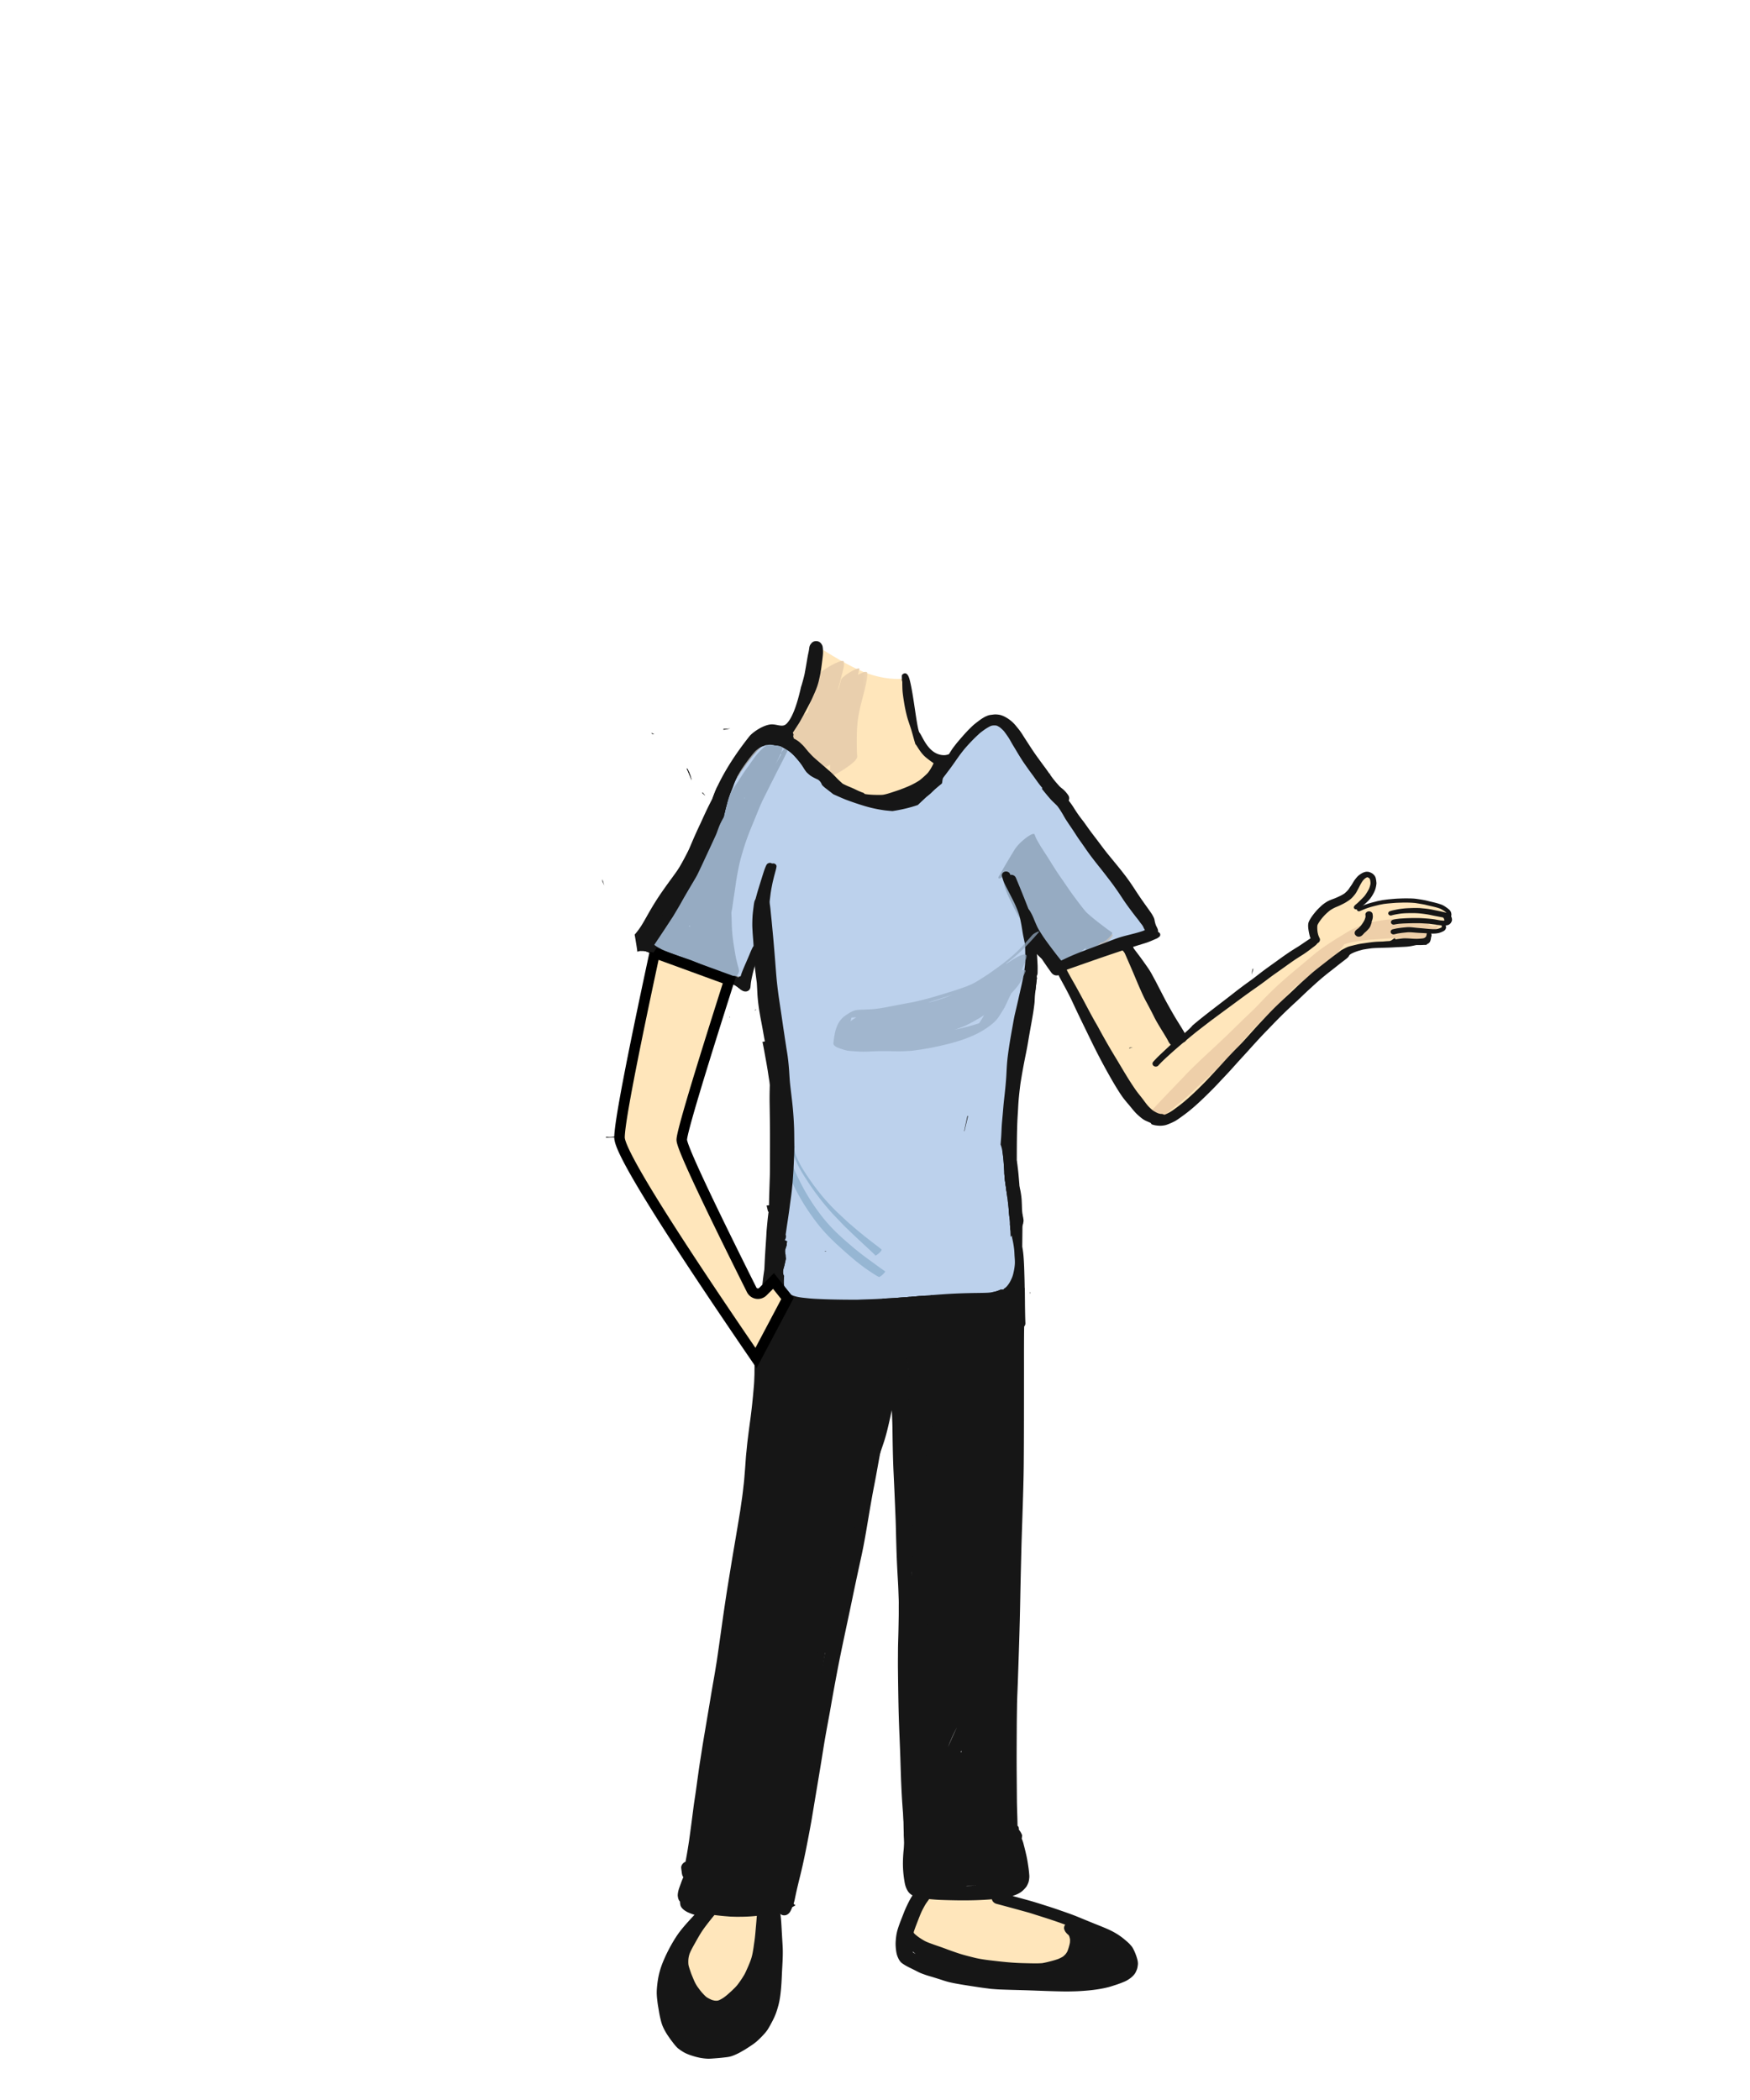 <svg width="500" height="600" xmlns="http://www.w3.org/2000/svg" xmlns:xlink="http://www.w3.org/1999/xlink"><defs><path id="a" d="M.151.037h22.7v45.817H.152z"/></defs><g fill="none" fill-rule="evenodd"><path d="M271.122 217.377c5.793-7.902 9.6-11.854 11.42-11.854.766 0 2.732-1.706 8.503 5.605 5.286 6.696 18.373 25.428 39.262 56.196l-28.033 9.987-7.289-9.306c-1.01 9.748-1.912 17.486-2.703 23.214-1.22 8.84-4.178 22.933-4.438 28.842-.392 8.884 1.424 20.526 2.661 35.08.257 3.02.257 7.854 0 14.498-44.61 4.51-67.677 4.839-69.199.988-2.282-5.776 4.1-49.889 2.55-60.151-1.549-10.263-5.086-35.533-5.086-41.863 0-4.22-2.261-.483-6.784 11.21l-28.76-9.758c13.627-18.32 20.942-30.478 21.946-36.473 1.506-8.991 13.689-25.859 18.034-23.242 2.897 1.745 3.995 3.394 3.293 4.948" stroke="#979797" fill="#BCD1EC"/><path d="M222.788 544.56c-3.625 19.518-10.451 29.277-20.48 29.277-10.027 0-10.027-9.759 0-29.278h20.48zm41.09-5.938c21.657 3.698 35.269 6.518 40.836 8.462 4.038 1.409 5.597 6.533 4.475 9.937-1.198 3.636-5.316 5.518-8.229 5.574-18.614.362-38.52-7.035-40.259-7.71-2.266-.88-1.207-6.301 3.177-16.263zm-30.517-354.098c6.316 4.104 11.195 6.75 14.639 7.936 3.444 1.187 6.703 1.677 9.778 1.471 2.239 8.786 4.094 14.904 5.566 18.355 1.471 3.452 3.985 5.34 7.542 5.664-8.418 8.747-15.38 12.677-20.886 11.79-5.506-.886-14.333-7.09-26.48-18.612 3.803-5.838 6.261-10.263 7.376-13.276 1.114-3.013 1.936-7.456 2.465-13.328zm89.212 86.069l13.962 25.85 38.88-27.313c-.422-3.702-.033-6.315 1.164-7.838 1.197-1.524 4.159-3.174 8.885-4.952 1.432-2.578 2.463-4.268 3.092-5.069.629-.8 1.35-1.34 2.167-1.622 1.392.833 1.899 1.915 1.52 3.245-.372 1.299-1.835 3.706-4.392 7.222l-.19.26c3.786-2.087 8.29-3.13 13.513-3.13 5.222 0 9.421 1.218 12.597 3.655v2.254l-1.515.944v1.34l-3.896.995-.745 2.34-8.41 1.1-12.05.719-10.131 7.169-15.488 14.382-19.998 21.55c-4.956 4.877-8.25 7.212-9.885 7.007-1.633-.205-5.35-3.542-11.15-10.01l-9.867-18.547-7.435-14.833 19.372-6.718z" fill="#FFE6BB"/><g transform="translate(225 181)"><mask id="b" fill="#fff"><use xlink:href="#a"/></mask><path d="M15.56 7.873c-.355-.008-.635.121-.965.235l-1.041.452A23.64 23.64 0 0011.033 10c-1.094.712-2.079 1.468-2.906 2.32-.21.216-.38.45-.46.7-.092.296-.13.609-.203.907-.114.457-.201.918-.29 1.378-.093.48-.188.96-.262 1.44-.084.545-.22 1.098-.253 1.645l-.058.99-.354 1.311c-.164.614-.32 1.228-.466 1.844-.32.16-.63.328-.93.504a25.898 25.898 0 00-2.57 1.673l-1 .802c-.46.364-.812.767-1.058 1.208-.255 2.222.187 4.436 1.019 6.589.284.738.942 1.374 1.586 1.997.412.398.836.793 1.307 1.163a8.79 8.79 0 001.492.925c.273.137.566.257.86.375.373.152.7.22 1.159.188.39-.028.769-.19 1.106-.321l.076-.03c.088.327.185.653.306.98l.432.03a7.092 7.092 0 001.728-.641l.046-.02.87-.46a34.254 34.254 0 01-.074 1.36 3.087 3.087 0 00-.53.69l-.116.57a1.49 1.49 0 01-.071.23c-.048.128-.046.374.076.478l.413.029c.605-.094 1.27-.412 1.743-.635.453-.212.891-.44 1.303-.686 1.33-.796 2.547-1.618 3.66-2.549.545-.456 1.107-1.041 1.277-1.62.048-.164.016-.348.007-.514-.021-.442-.068-.884-.078-1.328a114.19 114.19 0 01-.031-2.993c.005-2.017.063-4.027.345-6.037.274-1.952.724-3.89 1.243-5.821.293-1.09.584-2.175.831-3.269.277-1.233.56-2.479.632-3.725.014-.217.059-.52-.2-.676a1.688 1.688 0 00-1.155.18c-.473.188-.925.392-1.359.614a75.95 75.95 0 01.403-1.6c.066-.185-.042-.256-.327-.212l-.507.146c-.518.205-1.002.44-1.452.704a16.64 16.64 0 00-1.631 1.061l-.635.51a2.6 2.6 0 00-.671.767 174.73 174.73 0 00-.815 3.143l.053-.763.079-.297c.227-.858.457-1.715.677-2.573l.46-1.788c.076-.296.143-.594.214-.89.069-.293.121-.586.155-.88.036-.308-.023-.612-.06-.92.083-.232-.013-.35-.287-.35a1.49 1.49 0 00-.221.02" fill="#E9CFAD" mask="url(#b)"/></g><path d="M226.94 327.552c-.093.075-.214.173-.256.283-.088.232-.151.47-.18.714-.023.213.031.45.064.66.091.575.293 1.134.508 1.678a26.347 26.347 0 001.47 3.082c.557 1.005 1.177 1.982 1.806 2.952.63.975 1.268 1.945 1.94 2.896a71.146 71.146 0 004.343 5.55c.523.602 1.046 1.209 1.6 1.788l.91.946 2.07 2.16c.149.155.31.301.466.452.424.407.846.815 1.268 1.222 1.13 1.087 2.277 2.16 3.43 3.227.626.58 1.253 1.159 1.874 1.741a352.992 352.992 0 011.205 1.14l.248.236c.1.095.211.187.298.294a2.139 2.139 0 00-.018.036c-.024.09.015.123.114.103l.062-.002c.151-.05.288-.12.414-.212.2-.138.39-.287.567-.449.18-.16.347-.33.5-.512a1.23 1.23 0 00.234-.37c.016-.082 0-.13-.046-.2-.054-.078-.165-.15-.24-.211-.086-.072-.174-.14-.262-.209l-.466-.36-1.038-.798c-.705-.54-1.403-1.087-2.102-1.633-.708-.552-1.395-1.125-2.092-1.688-.576-.464-1.13-.949-1.69-1.426l-1.28-1.091c-.137-.117-.275-.233-.406-.356-.776-.723-1.552-1.445-2.326-2.17-.276-.255-.55-.511-.824-.767-.253-.236-.49-.49-.732-.734a78.32 78.32 0 01-1.283-1.331c-1.618-1.715-3.096-3.536-4.486-5.405a66.01 66.01 0 01-1.678-2.384 58.14 58.14 0 01-1.646-2.553 24.936 24.936 0 01-1.34-2.526c-.41-.895-.805-1.802-.948-2.768a2.204 2.204 0 01-.014-.487 2.5 2.5 0 01.162-.595c.006-.015.002-.022-.01-.022-.042 0-.187.098-.19.1" fill="#96B6D3"/><path d="M225.366 333.258c-.162.143-.31.297-.447.458-.075.093-.258.28-.201.417.326.793.632 1.591.993 2.372.398.861.807 1.718 1.229 2.568a61.163 61.163 0 002.648 4.799 64.316 64.316 0 003.08 4.545 46.344 46.344 0 003.552 4.277 59.437 59.437 0 001.947 1.955c.34.33.679.66 1.032.978l1.971 1.783c.978.883 1.988 1.732 2.997 2.587.536.453 1.102.88 1.653 1.319.197.156.4.303.604.452.295.219.583.447.887.655 1.225.842 2.446 1.703 3.77 2.417a.31.31 0 00.28-.06c.297-.141.566-.376.8-.587a4.87 4.87 0 00.496-.51c.018-.022.341-.385.223-.46-1.142-.744-2.216-1.575-3.316-2.368a189.697 189.697 0 01-3.25-2.402c-.503-.379-.986-.78-1.476-1.171-.404-.322-.812-.64-1.202-.976l-2.047-1.77a64.014 64.014 0 01-2.154-1.956 46.364 46.364 0 01-4.136-4.462 57.633 57.633 0 01-3.475-4.805 56.364 56.364 0 01-2.958-5.119 90.215 90.215 0 01-1.346-2.753c-.429-.912-.8-1.84-1.182-2.766-.006-.017-.022-.024-.043-.024-.192 0-.897.577-.929.607" fill="#96B6D3"/><path d="M190.918 265.425l-.106.24a.183.183 0 01-.032-.023c.045-.073.09-.146.138-.217m6.15-1.038l.01.336.002.082-.248-.203c.08-.071.158-.143.236-.215m7.063-4.454c-.008.042-.015.084-.024.125v-.05l.024-.075m8.694-32.145l-.098.243-.186.156.284-.399m10.106-12.177l.135-.313a.27.27 0 00.012.11c.03.026.075.028.128.016a2.945 2.945 0 01-.095.237 73.196 73.196 0 01-1.56 2.716c.49-.91.961-1.828 1.38-2.766m-.217-4.254a6.34 6.34 0 00-.49.218l-.304.154v-.003c.081-.311-.05-.43-.397-.357l-.616.245a11.64 11.64 0 00-1.764 1.184c-1.254.98-2.412 2.083-3.335 3.33a73.945 73.945 0 00-1.956 2.76c-.696.874-1.32 1.815-1.92 2.74-.337.519-.673 1.04-.997 1.566l-.012.017a84.447 84.447 0 00-2.083 3.196l-1.417 2.317c-.338.553-.613 1.142-.915 1.711-.36.679-.75 1.354-1.067 2.052l-.72 1.592c-.128.254-.255.509-.38.764-.313.637-.628 1.296-.82 1.976-.107.26-.21.52-.309.782a468.29 468.29 0 00-3.298 5.61c-1.327 2.292-2.385 4.698-3.537 7.063l-.677 1.378a192.49 192.49 0 01-2.095 4.104c-.627 1.193-1.324 2.36-1.982 3.538-1.421 2.544-2.89 5.06-4.463 7.532-.27.423-.562.837-.857 1.247-.278.368-.555.738-.8 1.124-.309.488-.647.978-.548 1.553.064.372.516.55.846.715.632.315 1.277.59 1.953.822.659.228 1.354.389 2.026.584.65.188 1.29.425 1.928.646 1.26.436 2.483.966 3.733 1.427.602.223 1.232.367 1.87.473.544.09 1.088.146 1.641.114.268-.015.53-.034.794-.083.176-.033.35-.079.522-.134.078.343.168.685.3 1.005.184.447.48.86.744 1.272.114.179.233.356.36.529.126.173.254.336.43.473.144.11.37.11.57.111.373.085.7.315.967.555.31.278.647.522.924.83.295.325.744.434 1.147.611.5.218 1.207.613 1.78.477.34-.08.63-.301.909-.48.607-.388 1.16-.888 1.647-1.392.458-.475.918-.996 1.068-1.623.109-.456-.078-.999-.202-1.444a42.067 42.067 0 01-.561-2.225c-.303-1.365-.496-2.749-.722-4.125-.126-.767-.217-1.54-.31-2.312-.162-1.398-.224-2.794-.26-4.198-.022-.894-.066-1.787-.098-2.68a19.53 19.53 0 00.29-1.537c.186-1.316.368-2.631.577-3.944.21-1.324.368-2.656.584-3.98.221-1.35.484-2.693.768-4.035.286-1.36.674-2.705 1.072-4.04a67.169 67.169 0 011.256-3.805c.698-1.916 1.496-3.794 2.272-5.686.72-1.754 1.398-3.515 2.225-5.23.536-1.07 1.078-2.137 1.605-3.21.773-1.554 1.576-3.097 2.34-4.657l-.132.27c1.037-2.051 2.126-4.083 3.11-6.155.105-.208.209-.417.308-.627.054-.12.1-.241.137-.365.062-.19.025-.32-.004-.513-.022-.157-.89.451-.893.454-.402.314-.805.682-1.075 1.098-.082.13-.165.257-.247.385a.372.372 0 00-.03.036c.117-.285.225-.573.322-.862.153-.45.2-.882.21-1.348l-.002-.018a8.73 8.73 0 00.585-.877c.24-.252.314-.529.221-.828a1.016 1.016 0 00-.633.034 1.26 1.26 0 00-.014-.057c-.019-.076-.173-.073-.292-.07-.042 0-.078.001-.103-.002l-.03-.001c-.21 0-.549.178-.674.229m72.356 26.919l-.543.217c-.554.304-1.073.651-1.553 1.042-1.297 1.013-2.495 2.178-3.296 3.553-.131.223-.267.445-.401.666a200.43 200.43 0 00-3.78 6.456c-.21.222-.274.463-.192.725.236.214.899-.187 1.257-.426a1.34 1.34 0 00-.009.32c.038.44.123.873.225 1.305.151.639.304 1.279.514 1.905.422 1.26 1.018 2.464 1.606 3.67.667 1.367 1.312 2.736 2.095 4.054.744 1.253 1.613 2.457 2.455 3.658.684.975 1.425 1.92 2.144 2.873a341.323 341.323 0 012.46 3.303 34.195 34.195 0 002.303 2.815c.302.33.597.662.946.955.447.373 1.114.462 1.7.427.464-.028.961-.293 1.342-.483.915-.458 1.78-1.11 2.555-1.73.36-.288.711-.586 1.06-.885.335-.272.672-.54 1.005-.813.653-.534 1.3-1.07 1.94-1.618.905-.775 1.646-1.607 2.423-2.479.31-.348.568-.731.831-1.11.1-.145.395-.653.416-.957.023-.351-.05-.568-.314-.794-.095-.081-.193-.16-.287-.244a11.72 11.72 0 01-.715-.692c-.465-.492-.909-1-1.356-1.508-1.914-2.172-3.66-4.463-5.354-6.777-.818-1.118-1.594-2.262-2.37-3.402-.805-1.184-1.649-2.35-2.423-3.55-.821-1.27-1.612-2.555-2.415-3.834-.724-1.15-1.516-2.26-2.193-3.435-.463-.802-.988-1.611-1.325-2.464-.06-.15-.107-.305-.161-.456a.5.5 0 00-.181-.266 1.004 1.004 0 00-.409-.02" fill="#96ABC2"/><path d="M304.624 259.553a4.652 4.652 0 00-.46.472c-.044.054-.298.326-.208.43 1.63 1.881 3.64 3.445 5.616 5.02.9.717 1.806 1.427 2.707 2.142.388.307.772.62 1.164.922l-.062.046c-.623.455-1.172.987-1.712 1.52-.339.335-.727.774-.96 1.183-.13.233-.274.411-.136.658l.248.024c.24-.014.446-.145.662-.233.104-.043.205-.092.308-.137.207-.092.416-.18.619-.28.346-.17.69-.346 1.033-.522.3-.154.606-.295.911-.44a8.508 8.508 0 001.037-.564c.415-.273.775-.594 1.147-.91.334-.297.643-.614.927-.952.128-.129.231-.271.308-.427.134-.14.175-.293.123-.46-.077-.09-.308-.089-.459-.093a2.306 2.306 0 01-.172-.035.505.505 0 00.03-.392c-.204-.053-.417-.08-.618-.013a3.14 3.14 0 00-.23.085c-.12-.058-.238-.118-.355-.175a36.32 36.32 0 01-1.573-.82c-1.046-.57-2.054-1.202-3.063-1.822-.524-.322-1.026-.677-1.53-1.024a16.448 16.448 0 01-1.344-.999l-.82-.7c-.186-.16-.393-.311-.564-.484-.532-.534-1.08-1.057-1.57-1.622a.09.09 0 00-.069-.026c-.24 0-.873.573-.935.628" fill="#BEBEBE"/><path d="M297.078 242.363a5.663 5.663 0 00-.849.569c-.338.268-.656.553-.954.858l-.371.412c-.17.187-.302.393-.392.62.031.422.129.805.281 1.207.17.45.396.886.596 1.327.414.911.86 1.826 1.36 2.703l1.245 2.183c.305.534.63 1.054.958 1.577.348.555.684 1.114 1.062 1.652l1.504 2.14c.115.165.253.32.38.479l1.007 1.264c.858 1.076 1.741 2.142 2.688 3.156a66.697 66.697 0 002.003 2.05 64.905 64.905 0 011.746 1.78c.557.591 1.06 1.23 1.564 1.856a23.811 23.811 0 01.781 1.027c-.212.195-.415.395-.607.594-.29.29-.55.602-.775.936-.15.157-.195.329-.138.516.04.067.154.065.225.076.152.024.313.03.466.04a2.34 2.34 0 001.022-.146c.787-.304 1.453-.822 2.038-1.376.192-.182.394-.367.586-.562.126.006.253.008.375.013.248-.08.472-.195.675-.346a8.23 8.23 0 001.382-1.168c.2-.2.381-.41.542-.636.127-.155.226-.323.298-.504-.004-.104-.004-.165-.073-.245-.056-.065-.186-.13-.257-.179l-.525-.367c-.319-.221-.626-.457-.938-.688-.635-.471-1.263-.952-1.892-1.43a65.754 65.754 0 01-3.35-2.762c-2.231-1.943-3.901-4.356-5.5-6.731-.72-1.072-1.486-2.117-2.222-3.179-.339-.489-.673-.98-1-1.475-.322-.491-.606-1.001-.91-1.501-.603-.993-1.265-1.954-1.857-2.952-.287-.484-.593-.958-.876-1.444-.131-.223-.256-.45-.38-.676-.134-.249-.231-.576-.448-.77a.531.531 0 00-.47.102" fill="#96ABC2"/><path d="M344.808 303.028l-.004.004a.049.049 0 01.004-.004m56.829-40.664c-1.573.09-3.147.198-4.717.334-1.427.124-2.833.36-4.232.636-1.514.3-2.952.802-4.377 1.343-.85.323-1.673.684-2.459 1.119-.848.47-1.675.98-2.498 1.483-2.814 1.72-5.603 3.478-8.095 5.57-2.678 2.25-5.388 4.465-8.026 6.753a96.278 96.278 0 00-6.867 6.592 88.393 88.393 0 01-2.255 2.312c-.971.925-1.943 1.85-2.905 2.78.27-.257.54-.516.81-.776-1.865 1.79-3.707 3.6-5.556 5.404a741.209 741.209 0 01-5.913 5.527 208.84 208.84 0 00-4.194 4.014c-.978.96-1.902 1.967-2.849 2.952-2.74 2.853-5.492 5.699-8.18 8.593a8.27 8.27 0 00-1.023 1.236l-.213.432c-.063.242.04.335.31.278a3.894 3.894 0 001.113-.572 12.635 12.635 0 002.283-1.93 476.904 476.904 0 016.442-6.765c1.978-2.045 3.953-4.087 5.99-6.083 1.966-1.804 3.924-3.614 5.882-5.425 2.245-2.077 4.402-4.226 6.592-6.35.486-.466.971-.932 1.455-1.399 1.396-1.313 2.807-2.618 4.118-4a133.626 133.626 0 013.151-3.247 165.098 165.098 0 014.216-3.755c.995-.828 1.99-1.656 2.99-2.48 1.007-.832 2.01-1.668 3.04-2.476 1.139-.77 2.3-1.508 3.476-2.232 1.172-.701 2.35-1.422 3.62-1.961 1.227-.467 2.514-.882 3.814-1.12a54.569 54.569 0 014.211-.608c.693-.072 1.394-.095 2.088-.145.792-.056 1.582-.114 2.374-.163 1.516-.091 3.055-.23 4.576-.14l.05.003a6.8 6.8 0 011.609.396c.214.084.427.171.642.256.398.156.876.168 1.297.207.706.064 1.357-.087 2.027-.272.906-.25 1.686-.665 2.445-1.17a11.016 11.016 0 002.425-2.183c.233-.255.411-.535.534-.844a13.04 13.04 0 00-.025-.21.712.712 0 00-.638.138c-.14.074-.275.151-.415.223a2.04 2.04 0 01-.441.056c-.211-.058-.385-.164-.588-.25-.19-.081-.361-.146-.52-.278-.153-.13-.179-.38-.288-.541-.368-.54-1.127-.966-1.792-1.114-.784-.174-1.596-.23-2.41-.23-.705 0-1.412.042-2.104.082" fill="#EECFA9"/><path d="M384.23 268.444l-.564.224a10.77 10.77 0 00-1.616 1.083l-.289.229a16.73 16.73 0 00-.5.253c-.854.446-1.7.929-2.489 1.464-1.53 1.042-3.046 2.11-4.46 3.28-2.716 2.247-5.381 4.546-8.066 6.824-1.154.98-2.244 2.022-3.341 3.051-1.132 1.06-2.28 2.105-3.425 3.152-2.09 1.915-4.216 3.8-6.293 5.729a337.214 337.214 0 00-7.814 7.535c-2.098 2.08-4.21 4.15-6.277 6.256a125.372 125.372 0 00-4.32 4.615c-.609.687-1.23 1.363-1.799 2.077l-.926 1.164a21.783 21.783 0 00-1.572 2.24c-.38.626-.816 1.283-.84 2.008-.093.357.058.493.453.409.306-.103.606-.219.899-.348.702-.334 1.65-1.047 2.226-1.493l.26-.203c.234-.189.474-.374.712-.56a40.13 40.13 0 002.119-1.78l.501-.372c1.445-1.07 2.748-2.269 4.032-3.49.433-.413.86-.831 1.278-1.255a128.297 128.297 0 003.777-3.446l-.347.332c.668-.632 1.332-1.27 1.993-1.909.94-.899 1.88-1.798 2.806-2.71.366-.359.706-.743 1.049-1.121.639-.701 1.285-1.398 1.898-2.118 1.407-1.652 2.812-3.306 4.241-4.943a130.92 130.92 0 012.85-2.978c1.434-1.348 2.878-2.686 4.281-4.061 1.367-1.34 2.637-2.758 3.907-4.173.36-.386.723-.767 1.088-1.146 1.179-.915 2.355-1.832 3.54-2.741a216.21 216.21 0 003.904-3.076c.554-.446 1.1-.9 1.648-1.352.305-.25.61-.503.914-.755.6-.498 1.179-1.016 1.773-1.52a13.813 13.813 0 001.758-1.788c.188-.232.712-.871.824-1.287.24-.3.43-.625.571-.974.06-.23-.009-.345-.204-.345-.046 0-.1.006-.16.019" fill="#EECFA9"/><g fill="#161616"><path d="M211.443 210.19a1.19 1.19 0 00.102-.119c-.033.041-.068.08-.102.12m-15.196 9.477c.38.893.762 1.783 1.127 2.68l.253.622a15.172 15.172 0 00-.8-2.484 6.342 6.342 0 00-.457-.787 4.865 4.865 0 00-.185-.176l.062.145m-9.98-10.044c.033.045.066.09.097.135a3.89 3.89 0 01.595.014 40.051 40.051 0 01-.52-.239c-.125-.059-.255-.117-.376-.184.068.092.138.182.204.274m22.095-1.48c-.541.061-1.09.105-1.634.06a16.84 16.84 0 00-.05.293c.208-.02.416-.044.623-.07a8.848 8.848 0 001.356-.317c-.097.013-.196.023-.295.034"/><path d="M211.443 210.19a1.28 1.28 0 00.102-.119l-.102.12m49.716-16.058l-.008-.015a1.954 1.954 0 01.008.015m-.009-.016v-.003.003m96.807 82.663l-.037.006c-.063.226-.126.45-.191.676-.02.35-.043.701-.067 1.052l.063-.257c.12-.5.241-1 .365-1.498l-.133.021m-81.562 42.103c-.174.816-.349 1.633-.526 2.45l-.396 1.823-.008.04.089-.021 1.043-4.343-.202.05m-60.715-30.31l.07.158.359-.348-.429.19m84.246-67.466c-.334.23-.666.453-1.008.663.333-.123.667-.241 1.002-.357.063-.154.132-.306.207-.455-.065.051-.132.1-.201.149"/><path d="M211.443 210.19c.037-.038.07-.077.102-.118-.033.04-.068.078-.102.118m-15.172 9.478l.195.33.148-.11a5.272 5.272 0 00-.173-.19 6.34 6.34 0 00-.256-.175l.086.145m88.459 223.444a248.34 248.34 0 00-.854 3.033l-.52 3.124c.02.48.042.959.065 1.438.04.866.067 1.733.093 2.599.002.105.006.21.01.316.099-.37.203-.74.313-1.109l1.043-3.52c.012-.676.026-1.352.052-2.028.058-1.604.118-3.207.177-4.81l.017-.412-.395 1.369"/><path d="M196.247 219.668c.193.453.386.905.577 1.358l.066.081-.019.03c.17.403.338.807.503 1.211l.253.622a15.172 15.172 0 00-.8-2.484 6.342 6.342 0 00-.457-.787 4.865 4.865 0 00-.185-.176l.062.145m4.434 6.869l-.037.09.69.598.166.014a5.545 5.545 0 01-.319-.303 5.041 5.041 0 01-.443-.62c-.018.075-.038.15-.057.221m59.953 225.058c-.04-.82-.079-1.64-.116-2.46.123.019.247.025.37.019l-.007.124-.194 3.49c-.016-.391-.033-.782-.053-1.173m-6.846-70.967c.008 1.65.129 3.3.227 4.948l.004.077a1.501 1.501 0 00-.777.89l-.057.387c0 .255.07.493.206.714.199.51.294 1.059.417 1.586.079.343.154.686.225 1.03l.226 1.116c.06 1.537.129 3.073.206 4.61.08 1.545.178 3.088.245 4.634.08 1.855.154 3.71.226 5.566.057 1.46.063 2.92.085 4.382.054 3.47.127 6.94.296 10.408.16 3.28.305 6.56.437 9.841.07 1.728.15 3.455.194 5.183.043 1.75.087 3.5.137 5.251.05 1.784.11 3.566.192 5.348.083 1.8.185 3.6.29 5.398.1 1.698.148 3.4.211 5.098.026.69.007 1.38.006 2.07 0 .824.011 1.652-.004 2.477-.03 1.621-.055 3.242-.094 4.863-.04 1.722-.111 3.444-.118 5.165-.005 1.684-.031 3.369-.012 5.052.019 1.7.036 3.4.062 5.1.053 3.435.111 6.869.23 10.303.12 3.43.29 6.86.396 10.29.053 1.743.11 3.482.169 5.224.06 1.745.14 3.485.236 5.23.191 3.466.497 6.926.765 10.387.131 1.708.237 3.417.347 5.125.046.714.077 1.427.111 2.14l.076 1.554c.014.303.028.606.04.91a9.643 9.643 0 00.178 1.451c.054.175.12.346.198.514.07.226.197.424.38.59.275.25.654.392 1.044.392.268 0 .517-.062.747-.183l.3-.209a1.32 1.32 0 00.38-.59c.096-.216.17-.415.224-.644.03-.124.046-.266.07-.396.031-.18.066-.359.093-.54l.182-1.21c.133-.878.258-1.753.271-2.64.027-1.674-.185-3.34-.22-5.012-.033-1.606 0-3.212-.016-4.819-.016-1.69-.038-3.379-.089-5.069-.052-1.761-.138-3.521-.207-5.282-.061-1.57.025-3.147.072-4.717.1-3.38.293-6.758.364-10.139.067-3.255.076-6.513.199-9.767l.118-3.154c.026-.718.098-1.438.098-2.156 0-1.633-.001-3.265.003-4.897a836.9 836.9 0 01.094-10.719c.051-3.294.219-6.589.364-9.88.07-1.603.121-3.206.198-4.809.078-1.62.161-3.241.232-4.863.159-3.622.342-7.244.497-10.866l.222-5.124c.073-1.662.089-3.327.13-4.99.017-.678-.012-1.358-.021-2.035l-.034-2.64c-.011-.87-.066-1.74-.1-2.608-.028-.732-.044-1.467-.085-2.2l-.317-5.606c-.102-1.787-.261-3.574-.393-5.36-.25-3.413-.396-6.834-.575-10.252-.019-.336-.01-.672-.007-1.009.005-1.032.012-2.063.018-3.094l.016-3.038c.007-1.235.06-2.469.102-3.704.02-.588-.558-1.078-1.192-1.078-.666 0-1.173.49-1.193 1.078-.043 1.267-.096 2.533-.105 3.8l-.024 3.399c-.01 1.38-.057 2.764.012 4.145.176 3.586.34 7.171.578 10.754.106 1.597.235 3.193.308 4.793l.155 3.417c.028.632.07 1.266.084 1.9.038 1.651.113 3.306.107 4.957-.004 1.286.011 2.574-.013 3.86-.06-.771-.118-1.544-.22-2.311l-1.546-11.615a87.154 87.154 0 00-.413-2.705l-.062-2.815c-.03-1.413-.078-2.822-.139-4.234l-.157-3.667c-.025-.575-.016-1.16-.075-1.734a5778.16 5778.16 0 01-.612-5.84 23.9 23.9 0 00-.284-1.859c-.207-1.143-.417-2.284-.625-3.426l-.095-.519-.117-.605c-.083-.426-.22-.844-.296-1.269a1.818 1.818 0 00-.524-.814 2.163 2.163 0 00-1.443-.541c-1.107 0-2.045.84-2.04 1.846m35.634-33.26l-.034 3.125a1.546 1.546 0 00-.682.198c.056.406.112.81.17 1.216.112.706.23 1.409.383 2.108.217.988.393 1.977.502 2.982.07.642.074 1.286.12 1.929.045.635.102 1.27.087 1.908-.022.825-.152 1.651-.323 2.461-.123.58-.257 1.163-.49 1.718-.278.669-.582 1.31-1.011 1.908-.205.286-.427.583-.69.821a3.53 3.53 0 01-.707.507l.033.117.158.568c.271.976.495 1.972.888 2.916.108.258.237.51.364.762.113.164.24.32.377.467l.306.335c.059.063.126.119.2.168.007 1.008 0 2.017 0 3.026.004 2.533.005 5.066.006 7.6-.009.696.649 1.276 1.41 1.276.774 0 1.404-.58 1.41-1.276a682.5 682.5 0 00.03-4.747c.609-.228 1.072-.772 1.044-1.395-.065-1.492-.083-2.987-.111-4.48-.024-1.28-.054-2.561-.071-3.841-.02-1.42-.031-2.84-.072-4.26-.065-2.239-.102-4.48-.298-6.715a26.131 26.131 0 00-.35-2.584c.03-2.94.063-5.878.094-8.818.007-.675-.63-1.24-1.37-1.24-.755 0-1.365.565-1.373 1.24"/></g><path d="M272.202 495.898a65.915 65.915 0 00-1.339 3.239l.117-.263c.821-1.85 1.423-3.187 1.936-4.296l.1-.22c.1-.218.2-.436.298-.655-.439.846-.792 1.544-1.112 2.195" fill="#2C2C2C"/><path d="M322.751 299.331l-.178.231 1.063-.325c-.297.03-.592.063-.885.094m-28.501 70.391c.027-.186.065-.372.112-.557l-.064-.026a.797.797 0 00-.049.583m-62.979-184.91a6.04 6.04 0 00-.103.692c-.068.436-.124.694-.18.95-.07.323-.1.466-.13.61-.111.56-.205 1.103-.321 1.797-.186 1.12-.392 2.28-.643 3.65-.107.59-.775 3.097-1.019 3.726-1.249 5.593-2.653 9.126-4.212 10.6-1.239 1.17-2.895-.156-4.793.185-2.402.43-5.017 2.427-5.723 3.314-8.423 10.59-10.514 17.659-10.665 17.95l-.193.374a100.205 100.205 0 00-2.033 4.157c-.179.384-.416.905-.645 1.408l-.48 1.051a142.198 142.198 0 00-2.503 5.554c-.206.483-.408.966-.61 1.45l-.162.385c-.17.405-.293.698-.419.991a80.423 80.423 0 01-1.03 2.275c-.51 1.045-.963 1.946-1.416 2.847-1.119 2.224-2.276 4.524-3.289 6.863a150.44 150.44 0 00-2.012 4.816 229.038 229.038 0 01-1.418 3.505l-.153.372c.222-.36.315-.553.416-.744.107-.206.22-.41.328-.615.17-.319.33-.642.49-.966.384-.857.754-1.722 1.212-2.55 1.311-2.373 2.931-4.59 4.492-6.834.836-1.205 1.654-2.419 2.476-3.63.751-1.106 1.437-2.247 2.178-3.358.805-1.211 1.606-2.42 2.35-3.661.097-.193.138-.293.18-.393a130.237 130.237 0 011.682-3.916c.444-.943.876-1.89 1.308-2.836l.179-.394.12-.26c.196-.43.393-.862.593-1.293.69-1.426 1.423-2.828 1.982-3.89a64.878 64.878 0 011.575-2.756l.144-.243c.47-1.397 1.122-2.736 1.756-4.076.131-.278.303-.542.455-.81.14-.25.272-.505.43-.746.38-.585.755-1.172 1.159-1.743.941-1.33 1.908-2.636 3-3.87.187-.213.402-.415.637-.587.423-.311.83-.613 1.32-.828.744-.326 1.456-.527 2.289-.559.632-.003 1.105.076 1.573.15.126.021.252.041.376.069a3.31 3.31 0 011.545.36c.175.093.336.199.484.318.28.123.552.259.815.423.46.286.898.607 1.308.948.516.43.98.903 1.412 1.401.61.704 1.209 1.403 1.728 2.163.294.428.56.875.846 1.309.163.232.325.459.496.68.423.425.888.819 1.373 1.188.52.323 1.074.596 1.643.847.665.293 1.17.97 1.361 1.595a6.55 6.55 0 001.06.983l.24.187c.514.4.905.703 1.301 1.003.253.22.452.372.716.552l.8.354c.821.365 1.752.779 2.685 1.156a85.992 85.992 0 005.279 1.791c1.917.58 3.87 1.001 5.973 1.288.723.076 1.406.141 2.088.198 2.578-.386 5.018-.969 7.258-1.733 2.326-2.19 4.487-4.228 6.835-6.098.138-.272.139-.426.155-.566.079-.696.267-1.386.467-2.06.183-.616.385-1.223.618-1.824l.582-1.508c.075-.192.154-.383.236-.573.025-.145.051-.29.08-.436.072-.375.31-.74.617-1.044.224-.492.39-.85.646-1.163.278-.336.451-.559.79-.799.241-.2.503-.374.786-.52.664-.253 1.251-.498 1.987-.497.51.008-4.263 2.89-6.342 2.847-4.412-.09-6.054-5.327-6.955-6.415-.77-.93-1.648-10.76-2.856-15.232-.789-2.92-2.175-1.308-2.185-1.21a6.265 6.265 0 000 1.008l-.022.395c.128.365.13.576.13.73a58.387 58.387 0 00.044 1.942c.041.83.156 1.653.266 2.449.054.345.09.577.124.809.001-.012.017.081.048.278.022.132.042.245.058.356.191 1.176.435 2.35.748 3.595.216.861.508 1.72.789 2.552l.094.276.083.247.154.465c.243.74.448 1.49.63 2.152a81.117 81.117 0 00.71 2.481c.33.181.964 1.668 2.312 3.122.491.53 1.45 1.293 2.874 2.287l-.15.358c-.475.962-.934 1.715-1.45 2.372-.318.346-.668.685-1.071 1.039l-.203.179a21.99 21.99 0 01-1.127.953 21.27 21.27 0 01-2.793 1.529c-.903.41-1.858.776-2.7 1.099-.71.253-1.451.502-2.41.812-.933.3-1.741.56-2.577.691-.318.029-.676.04-1.128.04-.315 0-.63-.005-.943-.012a25.962 25.962 0 01-2.367-.15 38.38 38.38 0 01-.7-.098 3.587 3.587 0 01-.364-.319 12.2 12.2 0 01-.603-.21 23.065 23.065 0 01-1.574-.693 31.072 31.072 0 00-1.725-.778 22.566 22.566 0 01-1.72-.767 20.75 20.75 0 01-.363-.189c-.156-.14-.313-.28-.468-.422a22.62 22.62 0 01-1.324-1.278 35.66 35.66 0 00-1.392-1.395c-.32-.3-.661-.598-1.012-.901l-.297-.258a597.43 597.43 0 00-1.256-1.084l-.325-.28-.314-.272-1.024-.882a23.125 23.125 0 01-1.428-1.317 28.53 28.53 0 01-.733-.786 34.91 34.91 0 00-.672-.727c-.326-.341-.713-.646-1.087-.941a13.447 13.447 0 00-1.62-1.105c-.31-.182-.622-.363-.933-.543a1.878 1.878 0 01-.15-.664c.022-.229.028-.253.036-.282-.106-.288-.13-.358-.154-.43.089-.18.15-.453.05-.678a3.221 3.221 0 00-.147-.313c.337-.505.671-1.022 1.002-1.54l.176-.274.15-.23c.268-.41.529-.807.754-1.214a175.885 175.885 0 002.214-4.088c.386-.735.675-1.3.938-1.831.19-.382.366-.778.535-1.161l.106-.241c.092-.21.183-.42.277-.63.655-1.451 1.078-2.68 1.336-3.864l.074-.339c.125-.571.279-1.266.393-1.92.16-.91.28-1.868.385-2.713l.069-.548c.09-.707.166-1.323.21-1.939.026-.369.013-.755.004-1.036a7.08 7.08 0 00-.089-.967c-.045-.288-.173-.577-.393-.883a1.727 1.727 0 00-1.014-.702 1.829 1.829 0 00-.45-.055c-.48 0-.929.167-1.203.446-.35.361-.604.702-.717 1.19zm67.611 39.136c.228.11.451.23.665.36.44.348.844.751 1.22 1.152.105-.01.208-.017.313-.018-.164-.21-.325-.423-.477-.641-.295-.419-.58-.845-.87-1.267a25.14 25.14 0 00-.342-.2c-.168.205-.338.41-.509.614m-114.008 46.006c-.223.597-.44 1.196-.656 1.795l.131.025c.342.061.666.173.972.336.27.108.51.253.771.38l.972.469c.303.146.604.297.903.45.196-.576.39-1.14.59-1.695l.22-.607a26.957 26.957 0 01-.372-.19c-.629-.325-1.236-.695-1.75-1.159a3.302 3.302 0 01-1.028-1.753 85.37 85.37 0 00-.753 1.949m35.805 25.106a2.833 2.833 0 01-.926 1.784 3.133 3.133 0 01-.333.263c.037.324.075.648.114.97l.01.077.016.131c.147 1.244.312 2.478.492 3.668.033.218.068.437.105.656a187.227 187.227 0 01-.091 3.952l-.031.836-.002.043c-.09 2.526-.184 5.138-.141 7.702.046 2.754.091 5.712.106 8.679.008 1.962 0 4.005-.007 5.929l-.008 2.475-.001.8v.105c-.001 1.018-.002 2.069-.036 3.102l-.142 4.323-.006.2a175.5 175.5 0 00-.078 3.607l-.344.033-.351.042.159.676.205.85.061.257a.415.415 0 00.096-.04c.067-.035.116-.06.166-.083l-.027.317-.018.326c-.028.512-.058 1.052-.082 1.615.177.166.334.35.465.551.294.458.442.95.443 1.478.061.94.183 1.882.168 2.824-.006.263-.014.525-.026.786.305.159.658.25 1.025.251.122.123.273.223.43.328l.08.052c.204.136.499.211.83.211.163 0 .328-.02.478-.058.115-.027.22-.065.323-.114.298.195.704.22 1.032.24h.022l.044-.22c-.682-.35-1.369-.713-1.858-1.277-.24-.277-.524-.554-.714-.869a3.779 3.779 0 01-.58-1.818c-.043-.573.122-1.162.309-1.708.206-.604.466-1.195.699-1.79.299-.766.589-1.534.873-2.303l.012-.289c.04-1.133.13-2.265.191-3.397.142-2.576.201-5.152.3-7.728.05-1.294.204-2.586.307-3.877.115-1.446.243-2.89.35-4.336.16-2.12.229-4.242.263-6.364a64.7 64.7 0 00-.104-1.397c-.072-.838-.18-1.67-.285-2.475l-.021-.16c-.063-.5-.127-.992-.18-1.485l-.015-.138c-.103-.923-.257-2.318-.427-3.606a125.05 125.05 0 01-.372-2.46 89.468 89.468 0 01-.15-.709c-.53-2.521-1.127-5.031-1.719-7.542-.31-1.318-.64-2.634-.999-3.944a3.149 3.149 0 01-.1.048m-16.467 276.549a6.69 6.69 0 01-.797-.196 10.64 10.64 0 01-1.52-.78c-.4-.321-.749-.695-1.086-1.056l-.176-.19a16.334 16.334 0 01-.686-.84l-.275-.373-.277-.373c-.39-.529-.69-1.096-.956-1.63a86.137 86.137 0 01-.875-2.09c-.095-.233-.177-.48-.25-.697l-.012-.037-.096-.284c-.187-.544-.38-1.104-.502-1.686a8.564 8.564 0 01.022-1.943c.057-.335.122-.621.2-.904.1-.355.254-.7.43-1.08.384-.798.835-1.598 1.233-2.302l.22-.392.055-.1.018-.03c.49-.87.999-1.77 1.549-2.625.578-.893 1.23-1.747 1.904-2.618a80.487 80.487 0 011.788-2.228c1.153.145 2.1.247 2.978.32.438.035.875.071 1.312.108.273.022.542.03.839.036l.103.003.316.01c.333.013.676.019 1.076.019.346 0 .691-.004 1.038-.01l.243-.001a43.06 43.06 0 004.216-.251l-.008.026-.002.032-.022.281a211.442 211.442 0 01-.242 2.863l-.003.037c-.024.264-.048.528-.07.793l-.01.108a86.558 86.558 0 01-.192 2.007c-.073.672-.176 1.351-.265 1.951l-.015.103c-.037.246-.07.48-.103.714l.018-.036-.018.076c-.164 1.077-.35 2.297-.734 3.424-.424 1.246-.979 2.464-1.517 3.642l-.012.025-.06.127c-.1.209-.213.446-.343.66-.22.37-.451.741-.684 1.103a31.58 31.58 0 01-1.296 1.824l-.144.163-.266.3a8.337 8.337 0 01-.538.55l-.09.09a6.197 6.197 0 00-.183.178 15.95 15.95 0 01-.645.608l-.305.277c-.531.499-1.114.98-1.73 1.429a10.2 10.2 0 01-1.337.753 5.12 5.12 0 01-.484.125 6 6 0 01-.731-.013m19.957-213.95l-.09.227-.358.892c-.042.104-.081.209-.12.315l-.01.025-.018.047c-.069.179-.14.364-.222.54l-.138.293-.04.087a110.42 110.42 0 01-1.709 2.827l-.04.064-.64 1.038-.18.295-.2.325-.091.15c-.32.522-.641 1.044-.965 1.564l-.054.086c-.136.22-.273.438-.413.656l-.57 3.574c-.192 1.378-.382 2.756-.573 4.135a.824.824 0 01-.008.055l-.112 1.908c-.066 1.142-.219 2.275-.355 3.413a2.704 2.704 0 01-.444 1.478l-.51.592c-.254.231-.549.42-.869.56a45.53 45.53 0 00.015 2.292c.057 1.618.094 3.347.12 5.438.002.255-.001.51-.005.765l-.004.363-.001.326v.11c0 .277.002.564-.012.848-.014.291-.026.584-.037.877l-.001.027c-.02.54-.043 1.15-.09 1.738-.331 4.016-.682 7.316-1.105 10.387a354.76 354.76 0 00-.742 5.765c-.07.567-.128 1.147-.183 1.707l-.007.08-.011.112-.011.122c-.03.3-.06.6-.092.9l-.004.041c-.065.613-.13 1.233-.173 1.842-.03.403-.058.807-.085 1.21-.046.687-.108 1.581-.18 2.426-.026.314-.051.63-.075.943l-.018.227-.006.074a57.341 57.341 0 01-.23 2.525c-.037.3-.071.603-.106.905l-.004.046-.04.345-.011.098a91.11 91.11 0 01-.31 2.528c-.177 1.22-.352 2.44-.526 3.66-.49 3.019-1.03 6.249-1.75 10.47-.445 2.606-.895 5.37-1.257 7.592l-.015.097-.439 2.697c-.8 4.885-1.538 10.135-2.13 14.353l-.028.206a1209.21 1209.21 0 01-1.022 7.166l-.027.184-.026.176-.218 1.339a255.36 255.36 0 01-.561 3.381l-.103.584-.036.2c-.253 1.443-.54 3.078-.803 4.672-.46 2.788-.932 5.575-1.404 8.361l-.007.043-.34 2.015a337.067 337.067 0 00-.896 5.494l-.264 1.691-.011.076-.014.085-.018.11a186.855 186.855 0 00-.546 3.624c-.249 1.794-.497 3.59-.744 5.386a153.66 153.66 0 01-.314 2.137c-.133.88-.27 1.78-.384 2.669-.1.76-.197 1.52-.296 2.28a522.19 522.19 0 01-.982 7.352l-.114.727a132.61 132.61 0 01-.55 3.358l-.093.504c-.083.459-.166.918-.259 1.374a1.975 1.975 0 00-.612.377c-.344.311-.67.85-.62 1.35.031.31.073.615.117.924.014.101.027.202.038.303.04.322.076.606.168.884.068.203.162.383.295.568l-.036.07-.057.13c-.24.543-.444 1.098-.615 1.576l-.145.4-.043.118c-.245.661-.492 1.333-.613 2.017-.05.274-.08.523-.092.76-.013.22.03.46.067.67l.011.064c.078.451.288.884.575 1.19-.012.311.045.637.097.925.103.572.559 1.028.892 1.323.142.124.336.264.593.425.148.093.374.23.612.34.233.108.463.208.705.305.435.175.87.32 1.24.439a95.873 95.873 0 00-1.83 1.976 50.758 50.758 0 00-2.073 2.433 28.02 28.02 0 00-1.838 2.65 45.172 45.172 0 00-2.97 5.695c-.876 2.003-1.444 3.887-1.736 5.759a28.773 28.773 0 00-.338 3.136c-.05 1.082.063 2.126.206 3.28.07.582.168 1.166.27 1.761l.039.225.01.062.092.566c.1.628.225 1.266.372 1.899l.008.031c.104.446.22.941.365 1.421.257.863.674 1.756 1.35 2.893.27.456.579.895.827 1.248l.157.228.022.032c.138.201.274.398.417.582l.705.915c.359.464.696.852 1.033 1.184.163.16.356.301.527.425l.057.043c.321.236.679.476 1.067.711.956.585 2.07.958 3.132 1.273a15.85 15.85 0 003.752.671c.127.005.252.008.378.008.467 0 .937-.036 1.393-.072l.061-.004.134-.01.331-.026c.283-.02.564-.042.846-.068l.322-.03c.27-.023.54-.046.808-.076.174-.022.349-.04.525-.058.642-.07 1.292-.14 1.901-.307.6-.164 1.186-.421 1.734-.671.34-.155.666-.32.966-.49l.659-.375.659-.377c.223-.126.44-.27.63-.395l.132-.086.288-.188.09-.058.11-.072c.326-.213.662-.434.984-.657.68-.474 1.26-.947 1.776-1.446.287-.28.573-.56.854-.845.208-.212.407-.429.605-.647l.07-.078c.295-.327.673-.763.99-1.24a12.1 12.1 0 00.347-.567l.027-.047.015-.027.022-.038c.346-.59.682-1.208 1.03-1.886.415-.812.742-1.551.999-2.258.235-.644.43-1.32.607-1.956.347-1.246.58-2.619.758-4.449.124-1.28.215-2.704.289-4.479.029-.724.069-1.447.11-2.17.108-1.975.22-4.018.104-6.024l-.06-1.056-.063-1.056a698.36 698.36 0 01-.122-2.084l-.04-.714c-.062-1.148-.128-2.336-.253-3.503a13.192 13.192 0 00-.328-1.776c.427-.04.84-.104 1.26-.188.706-.146 1.421-.378 2.321-.753.34-.142.662-.324.962-.544a3.94 3.94 0 01-1.247-1.198 3.415 3.415 0 01-.563-1.871l.148-.986c.845-4.129 1.563-8.276 2.307-12.42.382-2.625.778-5.25 1.13-7.877.419-3.124.834-6.248 1.266-9.37 1.013-7.318 1.89-14.654 2.968-21.965.553-3.75 1.093-7.5 1.63-11.253.335-2.343.761-4.678 1.15-7.015.28-1.693.597-3.382.902-5.072.599-3.326 1.23-6.646 1.861-9.968.353-1.864.74-3.726 1.058-5.595l.97-5.673c.646-4.549 1.25-9.104 1.988-13.64.589-3.62 1.371-7.204 2.1-10.804l1.152-5.697c.166-.818.275-1.65.413-2.475l.383-2.303.065-.49c.518-3.876.995-7.756 1.484-11.636.209-1.662.442-3.322.67-4.982.251-1.83.454-3.664.648-5.501.183-1.718.37-3.434.6-5.148.149-1.115.309-2.215.638-3.298.251-.828.51-1.653.825-2.463.254-.653.533-1.314.906-1.919.468-.755 1.126-1.48 2.003-1.872.616-.277 1.245-.505 1.933-.505.105 0 .21.005.317.016.858.089 1.517.162 2.25.612.168.103.334.212.493.328.081-.498.16-.995.237-1.494.03-.098.067-.195.108-.29a214.18 214.18 0 01-6.055.421c-1.622.085-3.245.2-4.869.252-.882.03-1.764.058-2.646.086-.707.022-1.418.071-2.125.068-3.225-.014-6.448-.038-9.67-.177-1.278-.055-2.554-.105-3.827-.24-1.301-.139-2.644-.236-3.888-.628-.772-.243-1.576-.603-2.086-1.195-.343-.4-.709-.774-.806-1.297-.06-.319-.117-.65-.15-.968-.064-.605-.01-1.225.032-1.83l.031-.426c-.339-.606-.356-1.239-.209-1.908.08-.36.203-.72.293-1.08.084-.344.159-.69.235-1.035l.206-.956a6.635 6.635 0 01-.1-1.122 2.415 2.415 0 01-.144-1.17 19.71 19.71 0 01-.132.338m36.733 200.212l-.04-.068a6.511 6.511 0 01-.082-.25c.05.06.11.114.169.167.211.186.436.369.688.56a14.686 14.686 0 01-.735-.409zm33.229 3.069l-.083-.002c-1.25-.025-2.67-.053-4.042-.139-2.524-.153-5.058-.454-7.508-.744-1.393-.186-2.742-.378-4.071-.706l-.117-.03c-1.398-.347-2.833-.702-4.21-1.144a96.643 96.643 0 01-4.1-1.45 82.462 82.462 0 00-2.021-.716 90.005 90.005 0 01-2.012-.712h.001l-.073-.027c-.635-.237-1.283-.479-1.857-.806a23.413 23.413 0 01-1.37-.855l-.076-.055c-.478-.347-.968-.704-1.375-1.121a2.663 2.663 0 01-.108-.148 6.07 6.07 0 01-.06-.22c.245-.79.54-1.571.77-2.162l.281-.732.015-.036c.35-.913.746-1.948 1.18-2.921.377-.77.736-1.444 1.098-2.058.187-.314.405-.615.616-.907l.115-.16c.113-.154.231-.322.34-.495l.626.058.63.055c.662.058 1.347.101 2.038.129 1.563.06 3.199.1 4.864.121.543.007 1.087.01 1.63.01 2.784 0 5.269-.089 7.594-.27l.269-.021.285-.023c.125.61.643 1.123 1.317 1.302 2.232.594 4.545 1.22 7.07 1.916l2.012.555a35.79 35.79 0 011.536.476l.03.01.078.024c.228.075.456.148.684.22 2.505.784 5.413 1.71 8.214 2.75-.317.432-.41.971-.245 1.401.088.227.174.41.273.577.094.162.227.304.354.442a3.239 3.239 0 00.419.412c.071.06.12.103.17.147.058.088.113.18.166.275.094.255.17.534.236.853.024.342.016.692-.028 1.102a14.66 14.66 0 01-.732 2.451 5.6 5.6 0 01-.494.747 7.202 7.202 0 01-.726.692c-.398.247-.838.47-1.385.704a23.51 23.51 0 01-1.83.562c-.908.237-1.825.478-2.734.626-.581.046-1.205.067-1.962.067-.586 0-1.199-.013-1.692-.024zm-17.994-22.117l.238-.033.784-.003 1.158-.005.257-.001h.258c-.769.015-1.588.038-2.58.057l-.284.006.17-.021zm-12.922-.707l-.04-.01-.072-.126-.034-.089c.04.079.098.154.17.231l-.024-.006zm2.646-26.917l.032-.071.037-.071-.04.095-.03.074v-.027zm8.609-10.57l.203-.454v.244l.025.234a2.08 2.08 0 00-.228-.025zm-1.07-7.075l.013-.028.015-.028c-.63 1.328-1.337 2.888-2.444 5.38l-.117.264a65.809 65.809 0 011.34-3.24c.324-.66.685-1.372 1.134-2.237l.021-.047.003.001c.012-.02.023-.042.035-.065zm16.05-126.799a4.7 4.7 0 01-.088.163c-.26.458-.82.904-1.32 1.131a4.372 4.372 0 01-2.149.415c-1.199.589-2.59.849-3.973.9-1.487.058-2.979.05-4.467.084-1.622.036-3.242.083-4.862.16-2.246.108-4.49.278-6.73.457l.037.055c.291.454.44.95.443 1.474l-.063.416-.054.363a479.32 479.32 0 01-.342 2.193l-.092.584c-.062.397-.125.794-.186 1.192l.019-.04-.02.054-.03.198-.032.204c-.373 2.598-.647 5.249-.912 7.813a492.63 492.63 0 01-.313 2.98l-.964 8.828-.377 3.452c-.089.824-.13 1.667-.171 2.484l-.01.186-.044.84-.095 1.604-.086 1.466-.008-.419c-.044-.945-.087-1.873-.136-2.799-.01-.21-.02-.42-.028-.631l-.008-.172v-.027c-.021-.49-.044-1.044-.089-1.574l-.117-1.361-.045-.528c-.027.503-.052 1.008-.075 1.513-.078 1.662-.099 3.328-.169 4.991-.313 7.373-.632 14.746-.693 22.123-.03 3.784-.034 7.567-.038 11.35-.004 3.38-.1 6.755-.153 10.134-.059 3.768-.127 7.536-.223 11.305-.092 3.673-.132 7.347-.232 11.021-.094 3.483-.156 6.966-.315 10.447-.09 1.963-.174 3.924-.23 5.888-.05 1.75-.058 3.501-.125 5.25-.068 1.782-.127 3.563-.234 5.344a241.986 241.986 0 01-.446 6.06c-.223 2.607-.434 5.218-.665 7.826a524.113 524.113 0 00-.143 9.756l-.006.712-.005.631v.46a1.759 1.759 0 00-.11.604c.037.252.063.476.082.687.022.256.07.48.146.684l-.033.263-.034.267a79.47 79.47 0 00-.178 1.632l-.05.48a39.95 39.95 0 00-.232 4.092 29.922 29.922 0 00.352 4.555c.097.634.196 1.29.398 1.92a5.8 5.8 0 00.742 1.55c.308.444.695.785 1.255 1.108l-.035.043-.034.051c-.319.474-.622.995-.978 1.694a39.579 39.579 0 00-1.084 2.293c-.194.45-.372.911-.544 1.357l-.178.458-.18.458c-.445 1.135-.904 2.31-1.253 3.493-.21.715-.361 1.512-.448 2.37-.062.611-.127 1.323-.096 2.025.035.844.122 1.59.264 2.282.098.48.264.947.538 1.513.285.59.621 1.023 1.029 1.327.719.537 1.516.953 2.201 1.288.614.302 1.228.605 1.838.915l.14.072.071.037c.23.117.46.234.696.345.418.2.864.36 1.295.515l.19.068c.581.212 1.206.395 1.757.556l.246.072c.743.222 1.48.453 2.22.685l.06.018c.257.081.513.166.768.25.41.136.813.269 1.212.383.788.23 1.582.394 2.255.526 1.527.294 3.092.54 4.439.748l.295.045c1.435.222 2.919.452 4.409.64.161.019.324.041.486.065l.063.008c.321.043.654.09.98.114l.726.055.727.055c.49.037.99.053 1.475.068l.036.003.177.004.343.014c1.542.056 3.07.096 4.763.141 1.558.039 3.143.096 4.675.153l.248.009c1.598.059 3.242.12 4.861.161l.373.01h.031c.964.024 1.961.05 2.941.05.366 0 .73-.005 1.095-.012l.319-.007h.035c.678-.015 1.38-.03 2.069-.068a79.803 79.803 0 002.523-.181c2.16-.192 4.137-.51 5.875-.949.402-.1.801-.228 1.188-.351l.204-.067c.467-.147.996-.315 1.504-.496a31.2 31.2 0 001.714-.665c.56-.233 1.108-.555 1.725-1.013a5.898 5.898 0 001.148-1.114c.281-.352.456-.763.626-1.16l.043-.104c.169-.395.228-.816.286-1.225l.028-.202c.029-.184.02-.372.013-.553a5.003 5.003 0 00-.176-1.031 15.26 15.26 0 00-1.02-2.704 9.266 9.266 0 00-.313-.591c-.145-.253-.345-.48-.538-.699l-.065-.075a7.96 7.96 0 00-.644-.67 39.062 39.062 0 00-.955-.827 18.747 18.747 0 00-2.963-2.072 23.393 23.393 0 00-2.101-1.04c-.994-.434-2.036-.85-2.955-1.218l-.363-.146-.871-.351c-.65-.264-1.299-.53-1.948-.797l-.431-.177c-.646-.266-1.293-.533-1.94-.796-1.422-.582-2.883-1.09-4.296-1.581l-.528-.184a121.21 121.21 0 00-4.025-1.34l-1.234-.39a102.302 102.302 0 00-3.795-1.149c-1.556-.427-3.11-.853-4.666-1.275.363-.11.74-.25 1.117-.413.354-.151.661-.307.939-.474.651-.393 1.19-.883 1.797-1.636.266-.333.45-.748.602-1.112.12-.291.202-.591.25-.915.07-.458.128-.911.086-1.416a30.223 30.223 0 00-.044-.526l-.016-.178c-.066-.77-.185-1.553-.299-2.31l-.009-.06-.008-.049a39.1 39.1 0 00-.392-2.204 64.66 64.66 0 00-.624-2.612l-.012-.052a67.325 67.325 0 01-.17-.658l-.045-.18a7.933 7.933 0 00-.125-.468 8.772 8.772 0 00-.185-.533 1.89 1.89 0 00-.227-.527l.042-.353.02-.177.006-.05c.017-.14.033-.282.057-.42a7.247 7.247 0 00-.268-.604 4.969 4.969 0 00-.519-.82 4.877 4.877 0 00-.149-.192 3.839 3.839 0 01-.006-.21c-.003-.165-.005-.332-.066-.49a.841.841 0 00-.317-.406l-.008-.473c-.01-.478-.021-.958-.034-1.437-.008-.32-.018-.638-.027-.958l-.009-.31-.014-.416-.002-.101c-.043-1.369-.08-2.6-.088-3.838l-.03-4.015-.031-4.038c-.024-3.277-.007-6.701.007-9.722l.001-.067.013-2.576c.006-1.668.03-3.348.056-5.065l.018-1.264c.018-1.372.074-2.769.129-4.121l.006-.147.002-.033.013-.331.011-.301c.02-.487.041-.974.057-1.461.277-7.914.563-16.096.71-24.413.059-3.292.138-6.61.221-10.004l.071-2.95c.066-2.777.162-5.602.253-8.333l.002-.05.003-.07.002-.067c.046-1.387.093-2.775.136-4.164l.01-.286.005-.17.006-.18c.122-3.933.248-7.998.284-11.997.034-3.63.054-7.866.059-12.594.006-4.294.009-8.589.012-12.883v-3.28c-.003-3.159-.005-6.425.034-9.656.013-1.046.052-2.1.09-3.118l.004-.092.002-.057a162.74 162.74 0 00.13-6.022 88.35 88.35 0 00-.038-2.585c-.464-.125-.902-.347-1.202-.66-.3-.312-.607-.62-.799-.996a11.368 11.368 0 01-.155-.312 3.39 3.39 0 01-1.184.703zm-78.464-84.556l.077.043c.038.022.077.044.114.067l.016-.398-.207.288m76.137-33.159c-.632.155-1.002.741-.841 1.334.215.799.435 1.432.693 1.991.205.45.435.898.658 1.332l.018.037.028.054.027.054.156.302.129.251c.17.332.338.663.509.994l.195.379c.344.665.775 1.493 1.158 2.298.427.93.809 1.854 1.134 2.746.376 1.028.581 2.107.78 3.149l.028.146c.091.49.174.992.256 1.508l.006.033c.088.559.183 1.15.296 1.715.075.38.157.76.238 1.14.137.634.274 1.274.378 1.896.17 1.652.203 3.34.221 4.928.017 1.455-.08 2.988-.303 4.825l-.126.807-.024.163a141.63 141.63 0 00-.379 2.536l-.449 3.289a152.84 152.84 0 01-.745 4.163 327.56 327.56 0 01-.352 1.75l-.054.273-.006.026-.059.292c-.122.596-.24 1.176-.353 1.759-.072.366-.136.734-.198 1.102l-.046.266c-.028.163-.056.326-.086.488-.075.42-.158.84-.24 1.259l-.032.162-.138.705c-.163.852-.35 1.726-.528 2.548-.118.554-.237 1.107-.35 1.66a110.335 110.335 0 00-1.458 8.813c-.146 1.189-.307 2.572-.39 3.944a500.71 500.71 0 01-.139 2.178 365.44 365.44 0 00-.149 2.349c-.154 2.59-.174 5.22-.193 7.764v.036l-.002.357v.072l.007.044c.183 1.119.29 2.24.375 3.366.132 1.752.162 3.508.396 5.252.062.412.123.823.18 1.234l.444 3.227c.23.29.401.608.51.948a3.38 3.38 0 01.024 1.987c-.035.123-.08.256-.139.405a170.153 170.153 0 01.188 2.128c.126-.355.25-.71.377-1.065.12-.344.222-.694.315-1.046.196-.899.368-1.801.543-2.704.111-.815.223-1.63.299-2.45.106-1.163.21-2.327.315-3.491.083-.937.181-1.87.292-2.803a17.834 17.834 0 01-.003-.352 715.03 715.03 0 01.003-4.394c.008-2.505.03-5.464.141-8.411.028-.757.076-1.54.119-2.231l.005-.095.038-.6c.023-.39.045-.78.065-1.17.025-.486.05-.97.084-1.455.124-1.88.352-3.771.576-5.546.415-2.647.903-5.354 1.451-8.044.26-1.277.533-2.653.766-4.068.216-1.313.462-2.692.659-3.802l.005-.027.051-.285.152-.841c.186-1.033.42-2.32.607-3.536.135-.884.25-1.771.353-2.668l.07-1.435c.036-.764.15-1.528.226-2.289.113-1.112.252-2.222.394-3.331a1.196 1.196 0 01.12-.937c.015-.117.031-.235.048-.352.015-.528.02-1.078.02-1.664 0-.478-.029-.966-.057-1.439l-.005-.028.004-.002a39.334 39.334 0 01-.034-.633 50.272 50.272 0 00-.142-2.086c-.057-.63-.14-1.452-.291-2.24-.132-.69-.32-1.36-.502-2.007l-.008-.029c-.376-1.335-.658-2.72-.914-4.025-.265-1.353-.545-2.672-1.05-3.95-.565-1.426-1.291-2.797-1.861-3.833-.734-1.335-1.584-2.893-2.371-4.492a12.49 12.49 0 01-.631-1.853c-.126-.46-.619-.795-1.176-.795a1.18 1.18 0 00-.306.04" fill="#161616"/><path d="M263.441 370.256l-.322.026.013.179a2.369 2.369 0 00-.307-.156c-1.442.114-2.885.235-4.329.346l.002.012c.049.34.096.681.143 1.02.198.076.395.173.599.297.669.41 1.295.912 1.667 1.58.224.402.429.817.595 1.24a7.7 7.7 0 01.386 1.419c.095.527.168 1.058.248 1.588.31 2.046.42 4.104.544 6.165.057.919.082 1.838.11 2.758.027.898-.017 1.793-.046 2.69-.055 1.68-.198 3.353-.325 5.028-.144 1.89-.253 3.778-.343 5.67l.311 3.284c.064.663.117 1.327.168 1.99.09 2.14.16 4.28.386 6.41.045.432.16.796.512 1.112.326.294.773.462 1.235.462.951 0 1.748-.716 1.747-1.574-.001-.55.026-1.104-.017-1.653l-.066-.828-.135-1.698-.044-1.484c.071.006.142.01.214.01 1.122 0 2.188-.875 2.133-1.921-.082-1.584-.262-3.167-.407-4.746-.136-1.486-.284-2.97-.428-4.456-.115-1.193-.261-2.382-.404-3.573l.072-.037c.255-.136.457-.318.609-.548.246-.379.251-.756.17-1.175-.033-.175-.068-.348-.1-.524-.383-2.859-.597-5.732-.834-8.603-.254-3.082-.483-6.164-.716-9.247l-.098-1.296-2.943.233" fill="#161616"/><path d="M261.048 371.595l-.012.087.012-.087m2.393-1.339c-1.04.082-2.08.167-3.121.251.027.054.054.109.084.162.089.166.222.305.362.436.094.087.202.158.32.215l-.029.215-.007.044v.006c-.092.57-.199 1.14-.309 1.708.06.085.115.174.166.266.223.402.429.817.595 1.24.18.463.298.935.386 1.42.007.033.012.07.02.104a9.8 9.8 0 01.063-.307c.101-.434.179-.875.252-1.314.05.155.1.31.154.464.159.463.361.913.557 1.364.352.803.726 1.601 1.278 2.311.125.16.263.312.403.461.174.184.401.328.618.468.18.116.38.214.571.313.235.121.467.235.711.342.307.134.677.078.86-.204.162-.25.082-.638-.226-.772a10.013 10.013 0 01-1.355-.708 3.296 3.296 0 01-.438-.41 7.286 7.286 0 01-.735-1.141c.118.003.24-.01.36-.04.314-.077.587-.267.752-.52.176-.272.2-.57.126-.873-.233-.942-.54-1.866-.854-2.79-.263-.77-.51-1.548-.818-2.305-.06-.15-.12-.3-.178-.45l-.568.044m-6.799.531c.024.189.049.377.075.564.09.001.181.006.273.017.727.075 1.31.138 1.917.43-.04-.39-.07-.78-.096-1.171-.723.056-1.446.11-2.169.16m4.408.794v-.004.004m28.313-4.665c-.26.459-.82.904-1.32 1.132a4.372 4.372 0 01-2.15.414c-.82.402-1.728.652-2.663.786.135.172.28.34.436.504.245.257.536.488.82.71a18 18 0 001.102.806c.539.36 1.092.7 1.686.981a7.87 7.87 0 001.28.482c.26.07.51.13.779.165.51.069.77.105 1.28.005.241-.048.482-.121.68-.256.317-.17.57-.397.757-.682.274-.422.385-.992.212-1.465-.078-.215-.158-.43-.307-.613a2.51 2.51 0 01-.059-.07c.22-.219.375-.471.464-.758.04-.206.073-.415.097-.624 0-.201-.037-.386-.1-.563a2.325 2.325 0 01-.769-.512c-.3-.312-.606-.62-.798-.996l-.1-.194-.132-.09c-.241-.18-.474-.367-.7-.56-.08.483-.212.9-.495 1.398m-.922-35.971c-.435.23-.634.615-.67 1.053-.016.199.021.395.042.591l.049.474a28 28 0 00.12 1.061c.04.291.073.582.101.873a1.616 1.616 0 00-1.148-.001c.053.861.119 1.721.234 2.579.063.41.124.822.18 1.233.184 1.338.37 2.675.551 4.011.173 1.273.292 2.548.403 3.826.119 1.353.22 2.706.319 4.06.065.896.084 1.793.147 2.688.306-.33.597-.67.86-1.026.41-.55.68-1.16.93-1.778.275-.684.387-1.414.445-2.134.05-.627.007-1.265 0-1.891a348.994 348.994 0 00-.026-2.292c.014-.116.028-.23.04-.345.073-.64.126-1.282.17-1.925.09-1.312.143-2.637.027-3.95-.118-1.343-.216-2.69-.378-4.03l-.134-1.119c-.03-.264-.075-.527-.116-.79a2.176 2.176 0 00-.093-.394c-.125-.355-.352-.566-.686-.774a1.24 1.24 0 00-.653-.168c-.253 0-.508.06-.714.168M205.44 224.234c-.214.195-.413.403-.551.65a7.153 7.153 0 00-.307.662c-.066.155-.129.31-.191.466-.12.303-.23.608-.34.914-.235.657-.462 1.316-.704 1.971-.49 1.32-1.051 2.62-1.564 3.934-1.016 2.612-2.183 5.172-3.262 7.762a273.22 273.22 0 00-.961 2.335l-.44.62c-1.657 2.327-3.24 4.695-4.93 7.005-1.662 2.275-3.32 4.55-4.82 6.917a88.47 88.47 0 00-2.155 3.608c-.673 1.184-1.324 2.376-2.055 3.531a21.332 21.332 0 01-1.593 2.152l-.239.27a66.3 66.3 0 01.3 1.767c.146.935.322 1.872.432 2.812l.037.316a4.215 4.215 0 011.385-.25c.275 0 .551.032.867.098.341.061.665.173.971.336.27.108.51.253.771.379l.972.47c.57.274 1.127.564 1.688.85.807.414 1.612.827 2.428 1.225l.154.053c1.37.48 2.759.918 4.136 1.378.722.242 1.44.489 2.154.752 1.287.502 2.572 1.01 3.845 1.538.655.272 1.306.548 1.954.831.886.389 1.771.779 2.695 1.086a3.82 3.82 0 01.897-.085 6.111 6.111 0 013.064.952c.35.05.702.095 1.055.127.02-.725.04-1.45.058-2.175-.293-.08-.587-.161-.88-.243-1.45-.41-2.879-.867-4.305-1.338-1.65-.547-3.22-1.295-4.8-1.984a174.546 174.546 0 00-3.766-1.584c-3.041-1.077-6.188-1.95-9.037-3.426-.628-.325-1.236-.695-1.75-1.159a3.373 3.373 0 01-.704-.888l-.378-.105c.07-.085.139-.17.208-.257-.402-1.01-.275-2.174.461-3.076.34-.416.67-.84 1.006-1.257.09-.196.185-.39.286-.583.107-.207.22-.41.328-.616.17-.319.331-.643.491-.966.383-.857.754-1.723 1.21-2.55 1.313-2.373 2.932-4.59 4.493-6.834.836-1.205 1.654-2.418 2.476-3.63.751-1.106 1.438-2.247 2.178-3.358.805-1.211 1.607-2.42 2.35-3.661.33-.55.638-1.111.984-1.653.413-.649.834-1.29 1.267-1.929a213.455 213.455 0 013.482-5.013l.247-1.149c.131-.604.278-1.197.442-1.795.172-.635.324-1.28.526-1.908l.75-2.33c.133-.41.281-.816.441-1.218a4.029 4.029 0 00-.187-.334c-.407-.657-1.186-1.002-1.967-1.002-.585 0-1.17.192-1.603.589m93.11.106a6.866 6.866 0 011.46 1.27c.341-.1.707-.164 1.069-.166a15.39 15.39 0 01-.477-.643c-.294-.419-.579-.845-.87-1.268a25.098 25.098 0 00-.341-.2c-.277.338-.557.674-.84 1.007m-2.933 55.249a6.55 6.55 0 01-.533.285c-.279.13-.47.325-.654.547-.33.397-.327.875-.21 1.336.126.491.66.964 1.206 1.073.144.028.29.05.437.067l.021-.201c.111-1.098.248-2.194.388-3.289a1.348 1.348 0 00-.655.182" fill="#161616"/><path d="M210.972 280.03c-.12.012-.23.016-.337.073-.138.072-.251.195-.357.299-.134.132-.224.308-.304.482a2.069 2.069 0 00-.934.013c-.065.01-.13.025-.193.043.29.103.571.229.846.376a7.85 7.85 0 011.422.992l.06-2.24a.419.419 0 00-.17-.04c-.01 0-.022 0-.033.002m-2.556 10.67l-.042.193c.052-.122.105-.244.16-.366a8.147 8.147 0 01-.162-.02c.016.065.029.129.044.193m-11.266 21.24v.008l.002-.015-.002.007" fill="#161616"/><path d="M210.202 281.05c-.33.01-.66.022-.99.034.163.07.323.147.48.232.483.258.937.58 1.346.925l.077.067c.021-.814.044-1.627.066-2.44-.5.237-.858.661-.979 1.182m-4.54-52.604a5.04 5.04 0 00-.716.996c-.198.349-.404.693-.595 1.044a38.516 38.516 0 00-1.557 3.225c-.496.907-.994 1.812-1.496 2.715a557.405 557.405 0 01-4.092 7.216c-1.4 2.43-2.82 4.855-4.18 7.303-.656 1.18-1.327 2.355-1.964 3.543-.726 1.357-1.45 2.712-2.173 4.07-.415.779-.843 1.554-1.272 2.328-.416.751-.88 1.481-1.332 2.214-.45.726-.928 1.436-1.428 2.135-.22.31-.46.607-.673.92-.326.476-.653.985-.745 1.546-.04.247-.047.458.1.684a.957.957 0 00.459.366c-.31.464-.621.928-.93 1.393-.327.489-.27 1.1.07 1.549.117-.011.23-.016.345-.016.274 0 .55.032.866.098.33.06.643.165.939.319.218-.12.406-.286.545-.494 1.905-2.851 3.817-5.699 5.683-8.57.317-.489.653-.97.95-1.468l1.32-2.221c.643-1.079 1.23-2.182 1.86-3.267.865-1.492 1.748-2.975 2.625-4.462.406-.688.82-1.372 1.16-2.088.381-.803.766-1.606 1.144-2.41.285-.605.566-1.21.842-1.819 1.04-2.202 2.055-4.413 3.071-6.623.258-.561.452-1.148.662-1.724.184-.506.371-1.01.563-1.513a54.286 54.286 0 011.328-3.223c.13-.598.276-1.184.438-1.775.167-.616.315-1.241.508-1.852a1.344 1.344 0 00-.506-.459 1.502 1.502 0 00-.7-.167c-.429 0-.855.17-1.119.487m82.88 21.55a1.421 1.421 0 00-.85.588c-.177.274-.271.68-.143.986 1.02 2.426 2 4.864 2.95 7.312.377.974.776 1.947 1.102 2.936.343 1.045.569 2.11.759 3.186.137.996.274 1.992.382 2.99.116 1.075.137 2.162.165 3.24a99.78 99.78 0 01.024 3.236c-.007 1.028-.167 2.062-.295 3.083a71.37 71.37 0 01-.732 3.754c-.302 1.37-.627 2.735-.927 4.105-.295 1.349-.618 2.693-.937 4.037-.318 1.338-.534 2.693-.78 4.043-.37 2.034-.73 4.07-1.025 6.115-.214 1.42-.4 2.837-.512 4.267-.11 1.4-.15 2.803-.25 4.203a114.93 114.93 0 01-.382 4.17c-.15 1.409-.324 2.815-.437 4.227-.11 1.385-.24 2.767-.366 4.15-.127 1.408-.142 2.823-.241 4.232-.051.72-.115 1.44-.165 2.162.257.633.414 1.308.516 1.938.183 1.118.29 2.24.375 3.366.132 1.752.162 3.508.396 5.252.062.412.123.823.18 1.234l.195 1.413c.097.39.189.781.263 1.178.08.634.125 1.272.157 1.91.14 1.11.242 2.222.34 3.337l.105 1.257c.072.327.152.652.23.98.006.155 0 .308-.013.463-.023.112-.05.223-.08.334l.076 1.026c.017.232.03.464.043.696.147.193.337.357.558.474.406.214.9.271 1.352.159.394-.098.878-.371 1.047-.725.183-.38.36-.76.512-1.15a7.26 7.26 0 00.098-.267l.046-.133.065-.244.101-.676c-.003-.607-.163-1.195-.282-1.788a19.86 19.86 0 01-.137-1.217c-.038-.594-.041-1.19-.069-1.783-.024-.561-.041-1.126-.094-1.686a23.952 23.952 0 00-.319-2.194c-.105-.554-.266-1.1-.412-1.646-.148-.556-.274-1.119-.412-1.677a40.473 40.473 0 01-.658-3.16c-.174-1.24-.315-2.49-.353-3.738-.042-1.353.043-2.705.133-4.055.094-1.407.16-2.814.222-4.222.061-1.382.23-2.757.33-4.136.1-1.4.23-2.794.387-4.19.164-1.435.281-2.875.416-4.313.128-1.388.163-2.783.237-4.175.073-1.402.213-2.796.4-4.188.077-.569.164-1.137.243-1.707.209-1.304.436-2.605.646-3.91.221-1.369.447-2.737.702-4.102.129-.686.29-1.368.434-2.051.138-.652.273-1.304.414-1.955.295-1.355.569-2.712.849-4.07.298-1.45.559-2.898.769-4.36.094-.66.154-1.323.208-1.987.06-.721.132-1.447.103-2.171-.053-1.36-.1-2.723-.197-4.082a87.43 87.43 0 00-.189-2.247c-.073-.763-.213-1.523-.349-2.28-.11-.607-.2-1.216-.324-1.82-.114-.562-.262-1.118-.406-1.673-.32-1.223-.838-2.408-1.3-3.59a329.51 329.51 0 00-3.146-7.777c-.135-.323-.31-.585-.652-.764a1.583 1.583 0 00-1.096-.13M222.151 352.38a8.937 8.937 0 00-1.496.38c.005.15.006.299.002.448a33.16 33.16 0 01-.169 2.72 56.01 56.01 0 01-.311 2.595l-.086.577c.147-.18.293-.355.442-.531a8.07 8.07 0 011.197-1.084 14.622 14.622 0 012.495-1.277c.143-.049.285-.099.429-.146l.018-.058c.025-.174.052-.346.08-.52.043-.268.092-.534.146-.798-.682-.352-1.37-.714-1.86-1.28-.24-.276-.523-.554-.714-.868a4.225 4.225 0 01-.1-.17l-.073.012" fill="#161616"/><path d="M222.224 346.042l-.01.063.01-.063m.017-7.445c-.28.846-.545 1.696-.813 2.545-.185.591-.336 1.192-.502 1.79-.16.578-.287 1.165-.421 1.749-.132.577-.268 1.153-.383 1.734-.12.6-.273 1.195-.4 1.795l-.047.234c.14.141.265.296.373.462.294.457.442.95.443 1.478.061.94.183 1.882.167 2.824a33.47 33.47 0 01-.166 2.684c.337.325.72.626 1.107.899.56.392 1.137.735 1.77 1.023.327.15.66.288.995.42a2.385 2.385 0 01.023-1.313l.285-.916c.026-.174.051-.348.08-.522.02-.122.04-.244.062-.366a11.16 11.16 0 01-1.71-.925l-.247-.173a5.676 5.676 0 01-.618-.5 3.717 3.717 0 01-.233-.373 4.433 4.433 0 01-.224-.734c-.068-.738-.005-1.476.04-2.215.025-.402.024-.804.043-1.206.02-.406.071-.807.126-1.21.095-.632.174-1.263.257-1.897.148-.961.307-1.921.547-2.868.137-.534.263-1.07.426-1.598.231-.753.462-1.506.706-2.257.009-.205.016-.41.024-.616a.88.88 0 00-.607-.512.967.967 0 00-.235-.029c-.394 0-.752.24-.868.593m13.463 18.998l.43-.11-.4-.06-.03.17m26.357 42.815c-.078 1.662-.099 3.328-.169 4.992-.313 7.372-.632 14.745-.693 22.123-.03 3.784-.034 7.566-.037 11.35-.005 3.38-.1 6.755-.154 10.133-.059 3.769-.127 7.536-.222 11.305-.093 3.673-.133 7.347-.233 11.021-.094 3.483-.156 6.966-.315 10.447l-.05 1.1c.076 3.29.114 6.578.172 9.865.057 3.176.25 6.35.48 9.518.106 1.455.247 2.909.372 4.362.137 1.575.235 3.152.309 4.73.077 1.699.12 3.4.202 5.1a68.4 68.4 0 00.157 2.392c.033.407.067.814.103 1.22.047.54.065 1.11.261 1.624.047.15.114.29.201.419.011 2.096.032 4.192.09 6.288-.006.992.923 1.818 2.019 1.818 1.121 0 1.993-.827 2.02-1.818.087-3.208.084-6.417.104-9.626.016-2.989.024-5.977.025-8.966.001-3.177.001-6.355-.031-9.533-.03-3.077-.055-6.158-.172-9.234-.057-1.503-.104-3.007-.176-4.51-.074-1.558-.156-3.116-.219-4.675a466.086 466.086 0 00-.47-9.659c-.11-1.75-.216-3.502-.305-5.254.009-5.202.029-10.404.042-15.606.015-6.19.035-12.381.044-18.573l.014-9.336.002-2.276c.001-.71.01-1.428-.029-2.137l-.149-2.649c-.043-.756-.127-1.514-.19-2.27-.272-3.16-.657-6.315-.987-9.471-.07-.664-.118-1.33-.207-1.993a90.267 90.267 0 00-.43-2.93c-.128-.766-.295-1.525-.46-2.283a31.368 31.368 0 00-.519-2.096c-.028-.096-.057-.19-.087-.284-.13 1.79-.23 3.578-.313 5.372m-15.669 11.245c-.377.986-.913 1.976-.938 3.038-.007.303.121.591.334.816l.316-1.566c.166-.818.276-1.65.414-2.474l.041-.248-.167.434m-4.711 25.081c-.78 3.418-1.55 6.835-2.307 10.256l-.31 1.402c-.12.539-.282 1.068-.427 1.601-.1.368-.17.737-.224 1.112a5.09 5.09 0 00-.062.522c-.025.278.03.54.1.81.098.369.413.662.794.805.227-1.161.451-2.322.65-3.487l.97-5.673c.463-3.258.905-6.52 1.388-9.776a230.73 230.73 0 00-.572 2.428m-10.311 64.176c-.426 2.483-.927 4.95-1.416 7.423l-1.101 5.574c-.439 2.219-.92 4.432-1.39 6.646-.073.351-.06.675.144.991a1.43 1.43 0 001.15.633c.104-.728.205-1.455.302-2.184.419-3.124.835-6.248 1.267-9.37.747-5.404 1.421-10.818 2.157-16.225-.367 2.171-.74 4.341-1.113 6.512" fill="#161616"/><path d="M219.75 296.845a3.423 3.423 0 01-1.907.835c.232 1.039.42 2.084.609 3.13.309 1.698.622 3.396.898 5.1.284 1.933.609 3.86.923 5.79.345 2.507.66 5.019.762 7.546.026.663.037 1.327.08 1.989.04.622.09 1.243.126 1.865.084 1.398.184 2.793.29 4.19.1 1.361.18 2.723.275 4.086.089 1.27.171 2.54.247 3.811.158 2.677.268 5.355.467 8.03.029.368.056.737.086 1.106.03.359.139.67.429.932.162.145.357.253.57.317.008-.314.02-.628.032-.943.04-1.134.13-2.266.192-3.398.14-2.575.2-5.151.3-7.728.05-1.294.203-2.586.306-3.877.11-1.371.23-2.742.334-4.112-.033-.472-.064-.944-.091-1.416-.076-1.356-.186-2.71-.226-4.068-.08-2.577-.341-5.143-.689-7.7-.279-2.05-.649-4.087-.973-6.13l.06.408c-.4-2.697-.915-5.377-1.445-8.055-.129-.652-.26-1.3-.41-1.95a22.24 22.24 0 00-.359-1.307 2.79 2.79 0 01-.886 1.549" fill="#161616"/><path d="M217.864 255.823a.73.73 0 00-.205.272c-.947.01-1.863.608-2.094 1.453-.136.495-.189 1.007-.256 1.513-.044.338-.087.677-.127 1.016-.08.659-.15 1.319-.184 1.982a42.384 42.384 0 00-.058 2.037c-.003.653.04 1.305.075 1.956.068 1.342.218 2.68.278 4.022.063 1.434.132 2.868.22 4.301.078 1.29.22 2.588.385 3.87.11.857.222 1.715.334 2.574.018.323.038.645.057.967.04.678.075 1.357.106 2.036.03.65.089 1.295.153 1.943.144 1.453.366 2.899.618 4.34.23 1.315.5 2.625.733 3.94.2 1.126.39 2.253.615 3.374.504 3.487 1.04 6.971 1.68 10.44.098.529.223 1.053.336 1.58.047.22.104.439.16.658l.12.472c.083.33.232.624.38.935l.228.266c.037.308.073.617.104.925.14 1.413.303 2.824.439 4.237.26 2.715.327 5.436.36 8.158.017 1.327.02 2.654.008 3.98-.006.618-.052 1.238-.081 1.854-.034.7-.068 1.398-.1 2.097a134.63 134.63 0 01-.66 8.229c-.11 1.022-.262 2.04-.377 3.061-.119 1.044-.246 2.087-.37 3.13-.094.783-.21 1.562-.318 2.343.045.194.068.394.068.6.061.939.183 1.881.167 2.824-.007.368-.02.736-.041 1.104.063.076.134.146.214.21.159.131.327.251.506.361.362.191.742.257 1.159.257.919-.002 1.746-.566 1.991-1.366a1.68 1.68 0 000-.988l-.013-.029c.112-.73.21-1.465.316-2.197.212-1.39.421-2.78.62-4.172.186-1.298.34-2.6.524-3.899.386-2.727.61-5.474.77-8.22.075-1.295.125-2.593.181-3.889a63.988 63.988 0 00.057-4.072c-.014-1.381-.013-2.765-.063-4.144-.05-1.378-.13-2.752-.234-4.127-.203-2.67-.568-5.328-.867-7.99-.147-1.315-.216-2.637-.3-3.956a66.935 66.935 0 00-.414-4.189c-.12-.94-.298-1.873-.438-2.81-.115-.764-.233-1.526-.353-2.29-.16-1.116-.329-2.231-.5-3.346a551.887 551.887 0 00-.86-5.843 426.68 426.68 0 00-.415-2.793 136.123 136.123 0 01-.511-4.157c-.138-1.325-.242-2.65-.346-3.977a665.692 665.692 0 00-.707-8.605c-.135-1.487-.277-2.973-.418-4.46-.066-.704-.143-1.409-.216-2.112-.135-1.323-.222-2.657-.499-3.961a1.893 1.893 0 00-.285-.564c-.053-.505-.24-1.003-.761-1.265a.813.813 0 00-.89.104" fill="#161616"/><path d="M219.709 246.575c-.189.07-.333.113-.482.247a1.358 1.358 0 00-.275.372 3.79 3.79 0 00-.176.379 17.744 17.744 0 00-.59 1.595c-.26.805-.51 1.612-.762 2.42-.257.819-.51 1.64-.763 2.459-.24.77-.442 1.548-.657 2.323-.113.404-.205.813-.302 1.22a.762.762 0 00.378.869 3.574 3.574 0 00-.051.458 1.9 1.9 0 00.037.323c.032.078.07.154.111.23.097.18.32.302.54.338a.534.534 0 00.09.191l-.06.443c-.018.139.078.301.182.396a.665.665 0 00.44.164c.163 0 .322-.06.439-.164.126-.115.16-.241.181-.396l.028-.208a78.59 78.59 0 00-.076 2.302c-.005.274.009.55.02.824.005.123.014.245.023.368l.02.262c.015.18.016.371.093.54a.67.67 0 00.193.297c.14.126.331.198.53.198a.8.8 0 00.53-.198c.152-.136.198-.292.22-.478.056-.486.05-.977.064-1.466.01-.39.011-.782.016-1.172.009-.61.014-1.221.019-1.832l.02-.248c.125-1.483.316-2.96.498-4.438.087-.538.163-1.078.272-1.613.124-.611.233-1.227.38-1.834.158-.65.312-1.3.489-1.945.083-.307.169-.614.248-.922.115-.442.25-.893.284-1.347.022-.29-.194-.585-.464-.728a1.064 1.064 0 00-.802-.066 1.032 1.032 0 00-.115-.072 1.184 1.184 0 00-.525-.13.703.703 0 00-.245.04m-4.37 23.738c-.222.19-.34.45-.459.697-.106.22-.204.442-.303.664-.173.388-.329.782-.491 1.174-.313.75-.64 1.497-.966 2.243a90.431 90.431 0 00-1.008 2.383 14.078 14.078 0 00-.494 1.466h-.039c-.237 0-.502.153-.59.362-.192-.097-.384-.194-.572-.295-.636-.338-1.484-.133-1.855.439a1.125 1.125 0 00-.137.94l.137.292c.055.084.12.16.193.229.321.11.633.246.938.408.482.259.936.58 1.344.925.157.133.303.273.443.416.071.045.141.09.21.137.157.11.319.209.492.295.357.18.788.255 1.188.157.21-.053.442-.174.597-.313.185-.167.258-.316.35-.531.095-.22.103-.467.127-.701l.03-.281c.021-.23.049-.46.079-.69.246-1.554.629-3.088 1.066-4.606.247-.855.495-1.71.753-2.562.125-.415.246-.83.348-1.25.051-.21.097-.42.145-.63.028-.126.059-.251.086-.377a1.19 1.19 0 00-.004-.584c-.053-.172-.147-.273-.27-.407-.153-.165-.44-.249-.67-.249-.255 0-.485.093-.668.25m6.641 66.795c-.21.14-.367.231-.498.441-.102.162-.17.339-.249.51-.087.193-.126.408-.181.608l-.343 1.22c-.174.627-.275 1.275-.406 1.91-.112.539-.197 1.08-.288 1.62-.104.62-.223 1.24-.302 1.865-.16 1.27-.331 2.54-.45 3.815-.065.685-.13 1.37-.193 2.054-.064.684-.088 1.373-.13 2.059-.15 2.343-.325 4.686-.437 7.03l-.119 2.445c-.154 1.07-.324 2.14-.436 3.214-.065.63-.155 1.263-.193 1.896l-.038.665c-.361 2.58-.687 5.166-.943 7.758l-.242 2.446c-.05.515-.06 1.035-.085 1.551-.02.416-.04.833-.062 1.249-.008.175-.025.352-.02.526l.06 2.13c.02.73.11 1.453.184 2.18.01.096.025.191.045.285-.123 1.748-.22 3.499-.272 5.25-.014.532.418 1.017.978 1.157l.065.014c.037.455.111.964.535 1.271.16.144.348.242.565.297.227.055.455.055.682 0a1.31 1.31 0 00.565-.297c.257-.23.345-.5.376-.816.122-1.258.089-2.523.083-3.784a824.34 824.34 0 01-.011-3.852v-.254c.145-.138.263-.308.293-.48.124-.69.149-1.398.215-2.094.055-.583.118-1.166.18-1.749.129-1.245.25-2.493.392-3.737.125-1.112.244-2.223.361-3.335.184-.746.372-1.49.558-2.233.145.131.328.229.53.279.308.076.646.036.924-.11.281-.147.447-.372.55-.645.112-.293.204-.578.265-.884.081-.409.123-.826.18-1.237l.06-.45c-.28-.324-.54-.654-.62-1.083a11.67 11.67 0 01-.15-.967c-.065-.606-.01-1.225.03-1.831.01-.142.02-.285.032-.426-.338-.607-.357-1.238-.208-1.907.08-.361.203-.721.292-1.081.085-.344.16-.69.235-1.035l.207-.957a6.584 6.584 0 01-.1-1.121 2.394 2.394 0 01-.059-1.569c.094-.306.189-.612.285-.917.025-.173.052-.347.08-.52l.009-.051a1.37 1.37 0 00-.61-.143c-.584 0-1.036.35-1.214.831-.125.339-.131.69-.133 1.041a1.375 1.375 0 00-.17-.133l.052-2.369.071-.524c.2-1.48.398-2.96.613-4.437.235-1.346.49-2.69.657-4.045.077-.63.153-1.259.2-1.89.024-.33.044-.66.058-.992.007-.143.009-.287.01-.431.003-.359.003-.769-.237-1.074a1.822 1.822 0 00-.259-.273 69.503 69.503 0 00.183-1.84c.015-.171.023-.343.028-.514.014-.37.004-.79-.236-1.106-.197-.261-.438-.457-.784-.543a1.54 1.54 0 00-.373-.043c-.229 0-.468.048-.637.162m-47.141-12.263c-.533.063-1.068.019-1.597-.053l-.051-.008a1.4 1.4 0 00-.09.26l.328.005c.842.013 1.686-.036 2.528-.112l-.04-.272a9.143 9.143 0 01-1.078.18" fill="#161616"/><path d="M175.306 324.81a.21.21 0 00.01.131c.032.076.101.094.158.054a10.47 10.47 0 00.445-.316l-.001-.013c-.203.06-.405.106-.612.144m78.718 46.136c-.631.033-1.263.07-1.894.107a9.82 9.82 0 01-.118.281l-.958 2.24a977.505 977.505 0 01-2.222 4.614c-.386.796-.775 1.597-1.123 2.407-.195.454-.4.906-.574 1.366-.197.523-.363 1.13-.195 1.679.174.568.72 1.027 1.348 1.155-.58 2.452-1.11 4.913-1.531 7.392-.674 3.966-1.317 7.935-1.953 11.905-.32 2.007-.66 4.01-1.004 6.013-.13.752-.241 1.508-.393 2.257l-.716 3.51c-.385 1.893-.766 3.786-1.144 5.679-.168.839-.355 1.675-.503 2.517l-.52 2.958-.61 3.47c-.13.734-.223 1.476-.329 2.214-.22 1.526-.454 3.05-.668 4.576l-.096.446c-.426 1.966-.863 3.928-1.29 5.892-.405 1.85-.741 3.714-1.1 5.572-.357 1.844-.781 3.681-1.163 5.521a382.137 382.137 0 00-1.582 7.94c-.236 1.274-.478 2.546-.677 3.826l-.05.326a1.831 1.831 0 00-.08.523c-.05.326-.101.651-.155.977l-.119.714c-.043.27-.08.532-.11.802a1.589 1.589 0 00-.005.351c.022.458.153.735.362 1.143.243.467.85.824 1.382.957a2.588 2.588 0 001.497-.084l-.168.826c-.79 3.883-1.46 7.788-2.138 11.689-.288 1.661-.551 3.325-.847 4.986a728.848 728.848 0 00-1.115 6.445c-.044.256-.084.51-.123.766l-.003.022.002-.01-.006.038-.011.074a.53.53 0 01.003-.02l-.5 3.352.014-.1-.021.146.007-.046-.007.048-.033.216a15.644 15.644 0 01-.013.091l-.005.032c-.155 1.04-.31 2.08-.462 3.121-.598 3.878-1.2 7.753-1.79 11.633-.546 3.594-1.106 7.19-1.74 10.774a362.58 362.58 0 01-.964 5.215c-.296 1.546-.642 3.083-.976 4.62a114.07 114.07 0 00-.892 4.473c-.273 1.555-.56 3.102-1.15 4.587a5.131 5.131 0 00-.2.415c-.222.534.139 1.197.663 1.466.509.262 1.115.26 1.622-.007.438-.231.774-.637.989-1.04.292-.552.515-1.142.743-1.718.342-.864.498-1.792.687-2.692.409-1.94.885-3.867 1.36-5.794.93-3.773 1.681-7.575 2.406-11.384.337-1.767.667-3.531.963-5.304.308-1.847.612-3.694.92-5.54.672-4.025 1.356-8.046 1.998-12.074.284-1.783.561-3.565.878-5.342.354-1.995.722-3.987 1.093-5.979.338-1.812.636-3.63.963-5.444a890.47 890.47 0 011.145-6.198c1.388-7.41 3.06-14.775 4.58-22.163.815-3.95 1.673-7.89 2.529-11.833.788-3.623 1.386-7.276 2-10.926.352-2.093.709-4.184 1.087-6.274.324-1.795.69-3.582 1.023-5.376.717-3.858 1.366-7.727 2.15-11.574.378-1.848.782-3.691 1.16-5.538.398-1.951.784-3.904 1.177-5.856a368.15 368.15 0 001.181-6.043 99.24 99.24 0 011.203-5.515c.504-2.071 1.02-4.141 1.508-6.216.046.389.091.777.133 1.165.211 1.942.315 3.893.462 5.839.14 1.84.274 3.68.372 5.523.05.927.049 1.86.072 2.789.028 1.032.068 2.063.108 3.095.068 1.776.168 3.551.237 5.33.08 2.028.136 4.057.203 6.085.033 1.002.088 2.005.14 3.007.045.851.127 1.701.18 2.55.12 1.978.214 3.956.281 5.935.061 1.8.039 3.603.037 5.404-.001 1.97-.004 3.938-.012 5.906a298.712 298.712 0 01-.236 11.525 808.41 808.41 0 00-.213 5.735c-.068 1.932-.095 3.865-.136 5.798-.08 3.706-.372 7.4-.552 11.102-.197 4.039-.459 8.075-.672 12.113-.097 1.851-.174 3.704-.273 5.555a171.86 171.86 0 00-.22 5.605c-.08 3.771-.2 7.54-.24 11.311a628.261 628.261 0 01-.101 6.308c-.02.96-.051 1.92-.076 2.88-.026.985-.01 1.973-.014 2.958-.013 3.737.05 7.48.183 11.216.072 2.026.097 4.054.133 6.08.007.393.028.784.042 1.176.017.45.018.903.053 1.352l.127 1.672c.032.425.098.849.167 1.27.044.26.097.52.137.781.074.464.363.978.733 1.312.947.854 2.57.909 3.497-.01a1.6 1.6 0 00.42-.528c.136-.255.25-.525.367-.788a9.9 9.9 0 01.073-.161c.372-.773.739-1.544.99-2.36.304-.993.434-2.048.583-3.068.137-.946.269-1.887.312-2.84.04-.849.036-1.696.02-2.544a333.93 333.93 0 00-.194-6.006c-.036-.928-.018-1.86-.018-2.788v-2.695c0-7.681-.023-15.362.015-23.041a392.6 392.6 0 01.062-6.007c.04-2.04.122-4.075.21-6.112.168-3.8.246-7.604.325-11.406.04-1.886.108-3.772.122-5.658.013-1.875.014-3.75-.01-5.628-.051-3.877-.202-7.755-.252-11.633-.051-3.932-.178-7.861-.218-11.794-.02-1.852-.001-3.707-.002-5.56-.002-2.032-.004-4.065-.008-6.098-.01-3.702-.046-7.4-.205-11.1-.083-1.942-.09-3.887-.184-5.828-.096-1.982-.22-3.961-.341-5.943-.112-1.823-.239-3.65-.408-5.47-.183-1.955-.367-3.911-.514-5.87-.283-3.77-.106-7.556-.236-11.33a66.686 66.686 0 00-.146-2.894 40.53 40.53 0 00-.189-2.001 16.994 16.994 0 00-.339-1.883 5.589 5.589 0 00-.08-.29c-3.098.244-6.199.521-9.304.682m-22.656 125.837l.03-.198-.03.198m-.027.201l.04-.265-.04.265" fill="#161616"/><path d="M231.339 496.924l.002-.017.002-.01-.004.027m-.029.216l.018-.112-.018.112m-.498 3.321l.008-.052v-.003l-.008.055m-.004.027l.006-.045-.006.045m-.004.019l.005-.034a.88.88 0 00-.005.034m-.039.26l.003-.015.002-.016-.005.031" fill="#161616"/><path d="M230.763 500.78l.003-.023c0 .008-.002.016-.003.023M257.596 375a1.56 1.56 0 00-.936.648c-.226.347-.238.702-.158 1.086a695.366 695.366 0 001.687 7.862c.478 2.16.941 4.323 1.313 6.501.09.606.178 1.212.265 1.818.093.655.202 1.314.258 1.971.119 1.387.208 2.773.288 4.162.162 2.836.201 5.675.3 8.513.05 1.407.079 2.814.146 4.22.07 1.435.109 2.872.132 4.308.046 2.719.181 5.434.215 8.153.036 2.861.081 5.723.264 8.581.088 1.381.202 2.763.282 4.145.092 1.6.191 3.2.298 4.798.175 2.64.385 5.286.714 7.915.173 1.385.33 2.773.527 4.157l.415 2.93c.092.64.154 1.29.282 1.925l.934 4.662c.247 1.23.539 2.451.815 3.675.293 1.294.59 2.586.888 3.877.302 1.307.598 2.619.957 3.915.219.793 1.19 1.26 2.049 1.048.416-.104.778-.355.996-.69.242-.374.246-.742.167-1.156-.514-2.705-1.058-5.407-1.601-8.108-.243-1.209-.496-2.415-.713-3.627l-.778-4.373a802.753 802.753 0 01-1.004-8.458c-.16-1.431-.256-2.868-.366-4.302a322.91 322.91 0 01-.283-3.918 601.625 601.625 0 01-.276-4.523c-.085-1.485-.214-2.969-.313-4.453-.191-2.837-.227-5.682-.283-8.523a142.001 142.001 0 00-.145-3.857 228.488 228.488 0 01-.16-4.407 101.792 101.792 0 00-.216-4.186c-.1-1.419-.167-2.839-.259-4.258-.084-1.336-.149-2.673-.222-4.008a143.83 143.83 0 00-.323-4.448c-.12-1.406-.218-2.818-.44-4.216-.225-1.422-.447-2.848-.726-4.263-.419-2.134-.909-4.257-1.39-6.38a464.99 464.99 0 01-1.674-7.732c-.072-.344-.393-.67-.719-.843a1.716 1.716 0 00-1.207-.14" fill="#161616"/><path d="M261.174 376.684c-.23.045-.44.097-.653.192-.202.09-.363.206-.538.332-.138.097-.246.237-.355.36a6.385 6.385 0 00-.552.722c-.194.292-.383.59-.552.894-.22.395-.414.795-.6 1.205-.26.577-.455 1.185-.657 1.78a75.49 75.49 0 00-1.116 3.604c-.366 1.294-.7 2.596-1.069 3.89-.36 1.262-.731 2.522-1.09 3.784a95.995 95.995 0 00-.959 3.74c-.309 1.287-.654 2.567-.96 3.856-.294 1.24-.565 2.484-.864 3.723-.3 1.24-.583 2.483-.94 3.71-.364 1.25-.736 2.493-1.183 3.72-.46 1.26-.875 2.531-1.317 3.796-.434 1.246-.877 2.49-1.314 3.735-.446 1.27-.914 2.534-1.334 3.812-.383 1.167-.775 2.33-1.155 3.496a1030.7 1030.7 0 00-2.552 7.936c-.398 1.255-.841 2.498-1.253 3.75a218.482 218.482 0 00-1.167 3.602c-.824 2.651-1.692 5.29-2.516 7.94-.41 1.321-.81 2.644-1.21 3.966-.133.44-.282.878-.39 1.323-.195.79-.389 1.583-.582 2.374a482.697 482.697 0 00-1.8 7.643c-.579 2.537-1.177 5.073-1.696 7.62-.068.332-.059.634.135.933.176.27.467.472.803.556.682.169 1.489-.202 1.651-.845 1.384-5.442 2.738-10.89 4.176-16.319.126-.473.228-.957.38-1.423l.727-2.249c.426-1.32.854-2.638 1.282-3.957.39-1.205.808-2.404 1.203-3.609.407-1.245.797-2.495 1.21-3.738.414-1.25.821-2.502 1.242-3.75.44-1.305.884-2.609 1.3-3.92a572.606 572.606 0 012.413-7.493c.418-1.258.81-2.523 1.24-3.778.42-1.227.862-2.448 1.284-3.675.875-2.555 1.757-5.107 2.616-7.666.832-2.48 1.383-5.02 1.952-7.555.287-1.28.552-2.566.838-3.847.28-1.248.577-2.492.847-3.743.546-2.521 1.195-5.024 1.835-7.527.334-1.307.614-2.627.943-3.937.307-1.227.617-2.457.986-3.672.148-.485.315-.959.502-1.431.305-.62.621-1.247 1.052-1.801.044-.046.089-.09.137-.133.079-.023.158-.042.24-.058a4.77 4.77 0 01.61.017c1.167.197 2.271.643 3.364 1.048.246.091.59.02.809-.095a.974.974 0 00.483-.565.869.869 0 00-.106-.729c-.151-.233-.362-.336-.628-.435-.8-.298-1.6-.598-2.422-.84a8.74 8.74 0 00-1.27-.265 5.763 5.763 0 00-.803-.063c-.22 0-.44.017-.657.059m-89.068-124.852c.197.398.391.797.567 1.202-.193-.607-.383-1.214-.568-1.824l.001.622m126.458-27.508c.325.262.635.536.937.822.165.156.335.31.501.466a3.95 3.95 0 011.11-.17c.323 0 .642.047.938.157.36.133.746.233 1.065.438.341.219.695.432.995.695l.078.069a8.915 8.915 0 00-.357-.503c-.318-.415-.612-.846-.947-1.25-.223-.272-.446-.547-.714-.783-.21-.183-.427-.356-.64-.534-.488-.41-.997-.792-1.527-1.158-.468.59-.948 1.174-1.439 1.751" fill="#161616"/><path d="M297.772 225.237c.186.184.37.368.558.55.158.154.317.305.472.46.198-.174.423-.325.643-.425a4.113 4.113 0 011.668-.38c.12 0 .239.008.356.02-.301-.302-.597-.612-.929-.888-.386-.321-.78-.634-1.167-.955a15.958 15.958 0 01-.129-.108 64.96 64.96 0 01-1.472 1.726" fill="#161616"/><path d="M297.67 225.353l.348.439a72.239 72.239 0 002.048 2.458c.621.712 1.362 1.33 2.009 2.018.553.704 1.025 1.456 1.477 2.213.322.54.612 1.096.95 1.628.75 1.18 1.568 2.324 2.332 3.496.396.61.784 1.22 1.191 1.822.388.573.804 1.135 1.201 1.704.78 1.115 1.542 2.246 2.36 3.339a132.093 132.093 0 002.757 3.532c.918 1.145 1.801 2.313 2.697 3.472.835 1.08 1.62 2.19 2.392 3.307.774 1.123 1.488 2.276 2.28 3.39.803 1.131 1.637 2.24 2.483 3.345.39.509.805 1.002 1.187 1.515.199.269.381.55.591.81.208.259.414.503.574.787.16.35.324.698.524 1.03l.048.078c-.18.085-.365.164-.55.24-1.276.445-2.597.77-3.912 1.104-.753.193-1.506.379-2.25.594a28.89 28.89 0 00-2.075.703l.06-.024c-.967.362-1.928.732-2.891 1.104-.895.336-1.788.674-2.68 1.014-1.974.739-3.957 1.464-5.894 2.28-.933.393-1.855.804-2.763 1.242-.395.192-.8.367-1.186.57l-.05.028a7.264 7.264 0 00-.362-.715c-.373-.621-.898-1.151-1.48-1.62-1.063-.861-2.1-1.742-3.062-2.696-.652-.647-1.856-.595-2.517 0-.332.3-.522.71-.522 1.134 0 .453.207.798.522 1.133a39.788 39.788 0 002.047 2.04c.554.51 1.192.942 1.72 1.472.111.153.214.31.313.468.475-.255 1.07-.375 1.576-.384l.06-.001c.534 0 1.01.143 1.474.376.677.34 1.11.938 1.533 1.513.321-.19.655-.362.996-.523.632-.297 1.256-.605 1.891-.895a67.942 67.942 0 013.808-1.575c1.544-.58 3.09-1.153 4.633-1.734l.085-.067c.25-.183.48-.405.779-.522.31-.121.617-.245.933-.353.118-.04.236-.078.356-.115.3-.09.6-.178.9-.262.509-.142 1.018-.28 1.529-.415a36.42 36.42 0 012.32-.698c.905-.312 1.815-.614 2.72-.924 1.404-.481 2.808-.966 4.229-1.407a34.9 34.9 0 00.308-.096l.168-.064a2.97 2.97 0 00.422-.337c.33-.316.603-.8.575-1.246-.016-.234-.04-.464-.132-.683-.09-.213-.193-.422-.295-.63-.055-.115-.113-.23-.17-.343a7.518 7.518 0 01-.416-1.556c-.07-.42-.27-.819-.474-1.197a10.264 10.264 0 00-.582-.94c-.734-1.06-1.504-2.103-2.243-3.16a111.806 111.806 0 01-2.314-3.431 61.8 61.8 0 00-2.332-3.39c-1.734-2.33-3.628-4.558-5.467-6.821-.902-1.11-1.74-2.257-2.597-3.396-.854-1.135-1.733-2.258-2.57-3.404-.686-.937-1.327-1.899-2.041-2.818a37.892 37.892 0 01-2.167-3.06c-.316-.504-.63-1.008-.98-1.494a20.648 20.648 0 00-1.13-1.464c-.321-.373-.69-.701-1.064-1.029-.456-.398-.907-.8-1.338-1.218-.4-.39-.765-.81-1.132-1.225a141.94 141.94 0 01-1.638-1.991c-.685.856-1.398 1.7-2.13 2.525" fill="#161616"/><path d="M320.946 268.514a1.29 1.29 0 00-.44.954c0 .386.178.666.44.953l.155.172.44-.12c.832-.295 1.67-.578 2.508-.861a168.16 168.16 0 00-.985-1.098c-.238-.262-.697-.394-1.059-.394-.396 0-.779.143-1.059.394m16.654 27.401a3.04 3.04 0 01-1.308.686l-.402.048c-.351.302-.705.6-1.065.893.296.187.558.422.776.677.746-.782 1.495-1.56 2.253-2.33l-.052-.131-.202.157" fill="#161616"/><path d="M335.532 298.188c.035.039.07.078.103.118l.254-.266-.357.148m-33.122-73.872l-.136-.16.137.16m.021.025c-.007-.01-.014-.017-.021-.025l.021.025m-18.559-20.188c-.32.038-.643.075-.963.123-.453.069-.883.244-1.29.43-.252.115-.49.255-.725.395-.563.338-1.09.73-1.603 1.125-.445.341-.902.686-1.312 1.063a37.231 37.231 0 00-2.44 2.492 84.446 84.446 0 00-1.48 1.693c-.335.391-.673.784-.984 1.191-.36.47-.749.938-1.071 1.432-.303.462-.596.929-.889 1.397a165.373 165.373 0 01-3.322 5.096c-.268.396-.54.79-.813 1.183-.275.4-.53.807-.773 1.223-.242.413-.473.83-.722 1.24-.238.392-.529.76-.818 1.124a12.4 12.4 0 01-2.067 1.838 12.57 12.57 0 01-2.034 1.15c.127-.118.265-.221.413-.325l-.045.03 2.011-1.375c.082-.056.124-.145.068-.233-.047-.072-.177-.116-.259-.06-.513.35-1.023.713-1.558 1.037-.23.139-.46.274-.697.402a16.613 16.613 0 00-.501.28 1.708 1.708 0 00-.194.125 1.454 1.454 0 00-.138.175c-.108.148-.082.46.027.603.147.196.336.373.615.385.516.018.996-.176 1.471-.334.58-.192 1.145-.437 1.684-.707.481-.24.924-.536 1.359-.837.262-.181.521-.365.77-.56.229-.178.428-.386.628-.589.443-.451.872-.909 1.26-1.4.334-.423.632-.874.94-1.313.583-.83 1.214-1.629 1.824-2.442.588-.784 1.189-1.562 1.757-2.356.602-.84 1.19-1.69 1.784-2.534a45.494 45.494 0 011.834-2.392 54.912 54.912 0 012.608-2.818c.473-.472.959-.93 1.45-1.386.488-.451 1.043-.847 1.588-1.242.592-.404 1.194-.783 1.861-1.08.159-.048.318-.085.483-.115a6.62 6.62 0 01.883-.015c.136.026.269.059.401.097.256.123.498.268.737.418.43.33.824.698 1.184 1.09.286.358.548.73.814 1.102.316.442.614.89.886 1.357.272.468.526.945.803 1.41.31.519.627 1.033.935 1.55a95.478 95.478 0 001.752 2.855c.594.925 1.248 1.813 1.878 2.717.49.701 1.02 1.378 1.517 2.076.543.761 1.077 1.532 1.655 2.273a31.08 31.08 0 001.909 2.217c.342.363.668.744 1.059 1.064.414.338.887.624 1.34.92l.216.144c.279.217.535.439.776.695.23.205.499.346.81.425.474.117.99.056 1.414-.166.857-.453 1.17-1.488.658-2.261a9.35 9.35 0 00-1.176-1.436c-.457-.458-1.028-.81-1.464-1.286a43.724 43.724 0 00-.007-.008l-.002-.002c-.318-.372-.643-.738-.966-1.107-.29-.35-.579-.705-.853-1.068-.347-.457-.673-.926-1.004-1.393-.355-.505-.71-1.01-1.073-1.512-.32-.44-.658-.87-.976-1.312-.652-.91-1.328-1.805-1.967-2.723-.65-.932-1.265-1.882-1.88-2.832-.292-.454-.59-.905-.885-1.358-.311-.48-.607-.968-.919-1.448-.299-.46-.61-.91-.95-1.345-.154-.199-.318-.392-.477-.586-.26-.317-.509-.64-.789-.943a9.943 9.943 0 00-2.867-2.163c-.469-.23-.966-.428-1.494-.514a6.67 6.67 0 00-1.078-.097c-.179 0-.359.01-.537.03m-64.362 3.581a5.59 5.59 0 00-.864.322 3.562 3.562 0 00-.835.571c-.297.104-.587.226-.878.349-.508.215-.969.559-1.36.916-.31.281-.57.615-.802.95-.195.282-.383.565-.558.856a55.253 55.253 0 00-2.117 3.825c-.634 1.263-1.266 2.524-1.957 3.762-.704 1.262-1.472 2.495-2.193 3.749-.705 1.222-1.311 2.488-1.96 3.735-.125.24-.252.48-.378.718l-.24.384c-.764 1.232-1.534 2.461-2.301 3.691-.391.626-.785 1.25-1.171 1.879-.395.64-.747 1.301-1.104 1.959-.664 1.224-1.288 2.463-1.943 3.691-.66 1.24-1.354 2.465-2.022 3.7-.643 1.19-1.254 2.394-1.905 3.58-.347.632-.71 1.257-1.06 1.887-.32.575-.607 1.166-.918 1.746a50.606 50.606 0 01-2.054 3.442c-.334.519-.67 1.037-1.012 1.55-.382.573-.796 1.125-1.188 1.691a90.338 90.338 0 01-1.131 1.603c-.365.503-.734 1.023-1.037 1.559-.15.266-.292.524-.418.802-.084.28-.084.56 0 .84.12.395.414.738.806.944.657.347 1.6.275 2.127-.247.405-.4.738-.869 1.087-1.31.218-.275.441-.546.661-.819.418-.516.862-1.016 1.28-1.533.463-.572.94-1.137 1.388-1.72.483-.628.987-1.247 1.45-1.888l1.521-2.106c.394-.545.751-1.11 1.12-1.67a76.73 76.73 0 001.137-1.766c.168-.273.36-.541.51-.822l.562-1.06a130.355 130.355 0 003.554-7.184c.6-1.238 1.214-2.47 1.829-3.702a116.76 116.76 0 011.634-3.136l.01-.044.257-1.195c.13-.605.278-1.198.441-1.795.173-.636.324-1.28.527-1.909l.75-2.329c.473-1.47 1.158-2.875 1.823-4.28.131-.278.303-.542.455-.81.14-.25.272-.505.43-.746.38-.586.755-1.172 1.159-1.744.941-1.328 1.909-2.636 3-3.87a4.03 4.03 0 01.637-.586c.423-.311.83-.613 1.32-.828.287-.125.568-.232.852-.318l.136-.18c.073-.07.146-.137.223-.203a5.66 5.66 0 01.46-.225c.133-.04.265-.073.4-.102.15-.006.3-.006.45.002.146.027.29.058.433.096.04.02.08.04.12.062a8.1 8.1 0 01.467.409l.322.05c.125.02.252.04.374.07a3.294 3.294 0 011.546.358c.175.094.336.2.483.318.281.124.552.26.816.423.461.286.898.607 1.308.949.516.43.98.903 1.412 1.401.61.703 1.209 1.403 1.728 2.162.43.628.802 1.293 1.26 1.906.334.345.697.669 1.075.974l.153.094c.31.162.646.243 1.005.244.526 0 1.035-.19 1.408-.525.371-.334.582-.794.582-1.267 0-.433-.195-.982-.582-1.267-1.202-.886-2.415-1.758-3.614-2.645-.985-.73-1.972-1.443-2.775-2.346-.431-.487-.85-.983-1.289-1.463-.442-.484-.868-.98-1.31-1.465-.32-.348-.655-.7-1.019-1.023l-.093-.138a11.111 11.111 0 00-.572-.77 5.408 5.408 0 00-.612-.65c-.263-.229-.58-.404-.903-.554a2.278 2.278 0 00-.973-.195c-.457 0-.925.098-1.34.216" fill="#161616"/><path d="M204.359 235.64l-.097.206.097-.205m15.736-26.761c-.264.01-.548.066-.806.114-.31.058-.61.146-.911.232-.566.163-1.131.348-1.643.623-.436.236-.835.544-1.226.837-.323.242-.63.504-.927.77-.536.476-1.086.95-1.555 1.482a53.039 53.039 0 00-1.582 1.855 18.528 18.528 0 00-1.087 1.535c-.379.583-.725 1.184-1.072 1.781a34.12 34.12 0 00-.916 1.665 71.33 71.33 0 00-1.32 2.79c-.342.752-.64 1.518-.976 2.273a416.11 416.11 0 01-1.328 2.763 57.569 57.569 0 01-1.531 3c-1.143 2.05-2.105 4.176-3.088 6.29-.515 1.027-1.026 2.054-1.54 3.082a71.168 71.168 0 01-1.794 3.34c-.579 1.017-1.183 2.022-1.77 3.035a32.99 32.99 0 00-1.644 3.288 33.171 33.171 0 01-1.668 2.977c-.668 1.077-1.324 2.161-2.052 3.207a27.836 27.836 0 01-1.16 1.548c-.369.458-.752.906-1.115 1.367-.361.457-.734.908-1.092 1.367-.394.505-.804.993-1.1 1.554a1.188 1.188 0 00-.195.652c0 .342.153.673.42.914.18.16.391.272.634.333.335.083.816.067 1.106-.13.352-.24.708-.466 1.016-.75.292-.273.542-.606.797-.904l-.14.162.142-.165.37-.43c.355-.408.707-.817 1.058-1.226.686-.788 1.392-1.57 1.992-2.415a53.128 53.128 0 001.69-2.559 74.634 74.634 0 001.568-2.596c.52-.907.94-1.847 1.362-2.792.528-1.079 1.136-2.117 1.745-3.16.71-1.222 1.4-2.454 2.077-3.692.305-.557.578-1.132.858-1.7.311-.632.63-1.263.946-1.894.628-1.263 1.206-2.544 1.796-3.823l-.017.037.6-1.284c.484-1.007 1.013-1.996 1.517-2.997.558-1.108 1.058-2.24 1.575-3.365.481-1.048.975-2.09 1.369-3.169.181-.497.348-1 .545-1.493.22-.556.453-1.108.69-1.658.27-.568.552-1.131.844-1.69.347-.665.724-1.315 1.088-1.972.671-1.212 1.53-2.307 2.433-3.383.84-.865 1.705-1.71 2.696-2.435.247-.16.496-.305.77-.426.555-.198 1.117-.382 1.702-.491.195-.009.386-.006.581.01.282.04.561.088.84.148.309.067.612.164.914.253.67.2 1.339.403 1.992.643.295.113.589.227.881.347.452.187.876.408 1.282.666.534.409 1.021.886 1.467 1.37.268.33.515.672.746 1.023.29.443.937.6 1.431.34.49-.26.665-.848.375-1.29a12.254 12.254 0 00-1.183-1.527c-.29-.318-.62-.61-.935-.907-.523-.49-1.159-.886-1.82-1.215a28.018 28.018 0 00-2.647-1.127c-.612-.236-1.229-.485-1.862-.67a11.23 11.23 0 00-.99-.234 5.584 5.584 0 00-1.223-.104m154.571 59.094c-.245.121-.47.281-.695.43-1.03.672-2.027 1.386-3.066 2.05-.466.298-.946.577-1.412.874a70.52 70.52 0 00-1.739 1.147c-1.037.709-2.05 1.446-3.065 2.18-1.06.77-2.134 1.522-3.189 2.296-1.045.769-2.06 1.57-3.084 2.359-.915.701-1.872 1.36-2.8 2.047a130.01 130.01 0 00-3.086 2.346c-1.902 1.496-3.835 2.962-5.755 4.44a290.588 290.588 0 00-3.203 2.5c-.96.758-1.895 1.543-2.833 2.324a8 8 0 01-.718.794c-.223.212-.445.423-.671.632-.567.521-1.132 1.05-1.751 1.522-.258.23-.547.411-.869.542-.55.495-1.093.995-1.636 1.496a492.72 492.72 0 00-2.572 2.39c-1.021.956-2.042 1.916-2.964 2.952-.164.183-.276.356-.276.6 0 .225.1.442.276.6.176.16.417.249.667.249.226 0 .518-.082.666-.248.901-1.007 1.901-1.936 2.91-2.854.854-.777 1.714-1.55 2.591-2.305a146.47 146.47 0 012.826-2.382c1.006-.823 2-1.663 3.03-2.463a875.39 875.39 0 012.988-2.31c1.033-.795 2.09-1.564 3.14-2.342 1.947-1.442 3.91-2.867 5.855-4.314a224.378 224.378 0 014.937-3.546 90.193 90.193 0 002.503-1.818c.847-.64 1.69-1.284 2.567-1.893l-.292.202c1.732-1.203 3.432-2.444 5.155-3.658.438-.302.874-.606 1.322-.895.551-.357 1.104-.708 1.66-1.059 1.101-.693 2.135-1.479 3.155-2.265.567-.437 1.34-.942 1.34-1.681 0-.192-.06-.4-.169-.566-.167-.258-.404-.38-.7-.486a1.01 1.01 0 00-.341-.054 1.66 1.66 0 00-.702.167m9.084 3.316c-.473.125-.823.44-1.195.715a128.587 128.587 0 00-3.319 2.516c-1.178.93-2.374 1.842-3.541 2.784-1.096.885-2.117 1.85-3.169 2.775-1.059.934-2.071 1.909-3.088 2.88-1.031.983-2.098 1.934-3.133 2.912-1 .943-1.998 1.89-2.953 2.868-.97.993-1.913 2.006-2.866 3.011-1.852 1.956-3.6 3.986-5.425 5.96-.928 1.003-1.922 1.955-2.865 2.946-.914.959-1.821 1.924-2.702 2.907-.9 1.006-1.834 1.988-2.747 2.985-.913.996-1.837 1.982-2.792 2.946-1.902 1.92-3.85 3.806-5.96 5.543-.908.747-1.864 1.44-2.822 2.131-.436.3-.877.587-1.357.829-.422.213-.858.405-1.3.584-.201.067-.401.12-.608.16a6.359 6.359 0 01-.884-.02 4.698 4.698 0 01-.673-.145 8.912 8.912 0 01-1.097-.549c-.526-.312-1.035-.645-1.578-.934-.467-.25-.913-.526-1.358-.807-.175-.11-.352-.219-.53-.327.443.828.91 1.645 1.415 2.443.597.942 1.196 1.882 1.812 2.814.304.114.593.212.925.275.435.082.887.122 1.332.144.444.023.888-.028 1.327-.091.44-.064.84-.214 1.246-.373.6-.236 1.184-.5 1.753-.791.274-.14.535-.31.787-.48.392-.26.777-.53 1.156-.806.533-.389 1.07-.776 1.59-1.18a49.055 49.055 0 003.172-2.69c.964-.887 1.908-1.789 2.835-2.707.985-.976 1.969-1.956 2.91-2.967.927-.999 1.869-1.988 2.8-2.984.905-.968 1.78-1.961 2.664-2.943.926-1.026 1.87-2.04 2.799-3.064.89-.984 1.774-1.975 2.675-2.953.912-.99 1.822-1.982 2.77-2.946.968-.983 1.906-1.99 2.877-2.971.958-.968 1.911-1.936 2.902-2.877.578-.547 1.157-1.096 1.738-1.642.459-.433.936-.85 1.397-1.282 1.036-.97 2.045-1.967 3.091-2.927 1.029-.946 2.06-1.892 3.11-2.816a69.78 69.78 0 013.345-2.734c1.133-.879 2.24-1.784 3.382-2.655.285-.217.57-.434.853-.653.114-.089.228-.178.34-.27a3.61 3.61 0 00.524-.545c.112-.138.244-.555.22-.723-.037-.269-.044-.448-.198-.686-.252-.388-.733-.637-1.226-.637-.12 0-.242.015-.361.047m-91.006-11.614c-.391.206-.52.587-.438.97.055.257.18.49.286.734l.178.406c.124.285.254.566.389.845.168.35.344.695.523 1.04.163.417.33.834.517 1.243l.123.27c-.435.203-.687.669-.55 1.108-.203.332-.21.75.007 1.101l.485.789c.093.17.185.34.281.507l.537.935c.237.41.474.82.716 1.228.6 1.01 1.206 2.017 1.817 3.021.26.428.543.852.827 1.267.33.48.66.96.996 1.435.279.393.563.782.84 1.176.217.31.474.585.832.766.424.216.946.232 1.399.089.38-.12.73-.304 1.057-.513.179-.114.353-.233.527-.355.145-.083.3-.145.416-.274.178-.163.303-.354.371-.574l.051-.346c0-.235-.066-.454-.196-.656-.194-.368-.62-.567-.998-.762a.846.846 0 00-.065-.117c-.135-.199-.304-.373-.465-.554a69.904 69.904 0 01-1.915-2.43 165.545 165.545 0 01-1.87-2.488c-.639-.873-1.272-1.75-1.842-2.661-.287-.459-.594-.911-.857-1.38l-.225-.405a135.18 135.18 0 01-.22-.456 58.092 58.092 0 01-.964-2.26c-.194-.472-.41-.937-.651-1.392-.093-.176-.192-.35-.291-.525a3.381 3.381 0 00-.474-.648c-.159-.17-.408-.25-.657-.25-.177 0-.354.04-.497.116" fill="#161616"/><path d="M302.617 275.264a1.417 1.417 0 00-.85.588c-.175.27-.276.684-.144.988.222.504.458 1.003.694 1.502.144.305.28.615.441.913.375.691.749 1.383 1.127 2.075a98.734 98.734 0 012.244 4.325 421.155 421.155 0 003.635 7.635c1.269 2.579 2.492 5.176 3.812 7.733a179.645 179.645 0 004.035 7.42 88.49 88.49 0 002.175 3.595c.36.56.73 1.114 1.133 1.651a34.92 34.92 0 001.396 1.714l.296.345c.618.737 1.202 1.504 1.867 2.208.458.483.963.918 1.482 1.348.37.306.771.592 1.206.82.301.158.627.283.94.421.45.2.915.367 1.382.528.385.132.803.183 1.214.2.496.02.995-.085 1.482-.163a1.64 1.64 0 00.71-.372c.3-.271.471-.642.471-1.025 0-.793-.732-1.444-1.609-1.449a3.8 3.8 0 01-.18 0 7.988 7.988 0 01-.714-.188 9.569 9.569 0 01-1.394-.75 11.258 11.258 0 01-1.631-1.55c-.362-.438-.696-.893-1.032-1.349a45.472 45.472 0 00-1.284-1.648c-.876-1.084-1.639-2.233-2.39-3.388-1.526-2.346-2.902-4.767-4.351-7.15a191.876 191.876 0 01-4.368-7.566c-.31-.566-.609-1.137-.93-1.699-.34-.59-.687-1.178-1.017-1.774a248.022 248.022 0 01-2.07-3.836 313.682 313.682 0 00-3.014-5.57c-.45-.809-.921-1.608-1.37-2.417l-.86-1.553c-.21-.379-.384-.778-.564-1.17l.016.033c-.08-.177-.158-.354-.236-.53-.143-.325-.307-.584-.654-.766a1.545 1.545 0 00-1.096-.13m31.444 22.687a.824.824 0 01.049.055l-.049-.056M321.5 268.66c-.367.09-.687.312-.879.608-.183.28-.283.703-.148 1.02 1.224 2.855 2.495 5.695 3.697 8.559.49 1.17.976 2.341 1.49 3.503.58 1.305 1.152 2.616 1.846 3.876.592 1.08 1.156 2.17 1.722 3.26.262.506.497 1.021.762 1.525.306.58.634 1.147.969 1.714.573.97 1.176 1.928 1.76 2.894.257.425.521.85.764 1.282.104.186.2.375.296.565.115.227.215.412.377.602a.765.765 0 01.048.084c.266.44.88.646 1.406.516.21-.053.394-.15.548-.289.249-.224.336-.485.365-.792.024-.249.02-.473-.052-.722-.027-.09-.069-.18-.102-.269a9.983 9.983 0 00-.401-.936c-.226-.478-.498-.94-.757-1.403-.63-1.126-1.296-2.235-1.947-3.351-.662-1.133-1.212-2.312-1.806-3.474-.58-1.137-1.192-2.26-1.796-3.387-.097-.18-.182-.367-.27-.551-.997-2.16-1.934-4.342-2.865-6.525-1.054-2.469-2.162-4.919-3.22-7.385-.143-.335-.32-.604-.675-.79a1.6 1.6 0 00-1.132-.134" fill="#161616"/><path d="M330.227 266.29l.004-.002c-.356.117-.687.274-1.03.417-.282.116-.565.23-.849.343-.4.148-.804.283-1.212.414-.444.141-.906.244-1.356.373-1.014.292-2.013.628-3.012.959-.978.323-1.948.673-2.921 1.012-1.086.38-2.177.748-3.263 1.125-1.985.689-3.95 1.425-5.933 2.122-2.195.772-4.386 1.554-6.578 2.33l-2.552.9c-.252.089-.456.195-.598.414a.83.83 0 00-.101.695.93.93 0 00.46.54c.212.112.534.174.772.09 4.511-1.584 9.016-3.183 13.54-4.738 2.024-.696 4.059-1.366 6.086-2.055a156.97 156.97 0 013.063-1.009c.921-.292 1.851-.56 2.769-.86.646-.21 1.278-.475 1.894-.745.268-.117.538-.231.805-.347.13-.057.262-.11.387-.174.149-.076.28-.178.41-.279a.811.811 0 00.02-.013c.206-.135.362-.276.432-.505a.782.782 0 00-.095-.653.938.938 0 00-.561-.388.952.952 0 00-.23-.028c-.12 0-.235.023-.351.061m51.033-9.579l-.011.004-.18.069.19-.073m8.662-7.55c-.235.063-.457.16-.672.268a5.822 5.822 0 00-1.06.707c-.31.253-.57.564-.817.864-.408.494-.728 1.047-1.049 1.59-.176.296-.384.576-.582.86-.181.26-.343.528-.54.777-.356.4-.732.788-1.166 1.12a12.9 12.9 0 01-1.316.72c-.475.23-.961.447-1.455.642-.553.206-1.111.401-1.638.655-.51.246-.966.553-1.415.879-.405.292-.763.635-1.12.974-.35.333-.69.674-1.004 1.036-.718.826-1.378 1.677-1.9 2.617-.16.29-.311.605-.37.927-.06.324-.075.633-.058.96.028.546.117 1.095.22 1.634.046.246.102.49.156.735.144.669.44 1.29.74 1.911.117.245.452.435.725.503.314.078.655.038.936-.11.27-.143.474-.38.557-.653l.043-.29a.996.996 0 00-.163-.549 12.218 12.218 0 01-.234-.54c-.11-.273-.173-.56-.237-.845a5.379 5.379 0 01-.066-.368c-.065-.57-.102-1.144-.045-1.716.023-.102.054-.202.09-.3.383-.734.898-1.413 1.43-2.065.669-.75 1.396-1.476 2.225-2.085a11.28 11.28 0 011.03-.594c.424-.217.88-.382 1.317-.574.39-.172.77-.364 1.149-.554.424-.214.848-.44 1.24-.699.466-.305.93-.608 1.318-.992.38-.376.721-.788 1.04-1.207.255-.334.432-.718.636-1.08.23-.406.434-.823.647-1.238.16-.31.328-.617.508-.918.16-.269.354-.522.554-.768.166-.178.345-.342.544-.49.12-.078.244-.15.375-.212.055-.017.11-.032.167-.044h.007c.06.014.12.03.178.049.084.04.164.082.242.129.076.06.148.122.215.19.03.042.057.084.083.128.056.17.094.338.128.512.039.3.069.6.045.902-.09.492-.23.97-.434 1.435-.19.38-.412.743-.638 1.108a10.1 10.1 0 01-.707 1c-.439.486-.92.939-1.389 1.405-.243.242-.496.479-.762.702-.27.229-.559.44-.73.742-.106.186-.12.396 0 .58a.646.646 0 00.552.286 1.93 1.93 0 00.737-.213c.237-.117.453-.284.664-.433.362-.255.695-.538 1.028-.823.695-.592 1.355-1.225 1.859-1.963.55-.807 1.025-1.66 1.285-2.582a7.18 7.18 0 00.134-.586c.047-.247.089-.495.11-.744.02-.218-.02-.44-.043-.658a8.312 8.312 0 00-.12-.762 2.24 2.24 0 00-.321-.79c-.091-.143-.22-.274-.338-.398-.327-.338-.774-.55-1.229-.708-.198-.07-.428-.081-.637-.092a1.164 1.164 0 00-.06-.002c-.197 0-.415.046-.599.097" fill="#161616"/><path d="M390.314 259.578l-.045.018.045-.018m10.224-2.877c-.732.028-1.467.048-2.197.112-.773.07-1.55.126-2.32.229l-.68.091c-.134.018-.272.03-.407.057l-1.203.242c-.24.049-.476.121-.712.181l-.978.248c-.63.16-1.253.36-1.863.573-.755.264-1.485.586-2.215.903-.302.133-.381.515-.22.76.08.125.214.218.367.256.17.043.322.011.477-.056a48.584 48.584 0 011.622-.678c1.244-.465 2.545-.77 3.84-1.09.156-.04.319-.064.477-.094l.746-.144c.153-.03.314-.041.47-.062l.544-.067c.696-.064 1.391-.124 2.087-.18.674-.054 1.354-.067 2.03-.086a32.526 32.526 0 013.869.096c.578.088 1.156.179 1.732.277.303.05.604.105.906.163.274.052.543.124.814.192.577.144 1.16.268 1.738.403.646.151 1.288.325 1.908.546.62.255 1.169.638 1.708 1.01a4.567 4.567 0 01-.126-.087c.12.09.238.18.346.28-.509-.098-1.012-.224-1.516-.34-.706-.161-1.422-.29-2.131-.442a24.186 24.186 0 00-2.214-.373c-.332-.04-.665-.067-.998-.097-.359-.032-.724-.077-1.085-.085a33.058 33.058 0 00-2.032.005c-.675.026-1.355.044-2.026.108-.715.069-1.426.154-2.128.295-.362.071-.724.146-1.084.225-.37.083-.743.184-1.088.326a.623.623 0 00-.324.379.584.584 0 00.07.488c.173.265.574.395.887.266.838-.236 1.708-.372 2.573-.502a21.3 21.3 0 011.515-.113 58.419 58.419 0 012.309-.022c.388.007.775.023 1.161.047.52.031 1.038.098 1.554.16l-.077-.009a27.1 27.1 0 011.686.265c.568.108 1.128.245 1.697.35.551.1 1.1.208 1.65.316.67.131 1.377.261 2.065.196.115-.01.22-.028.316-.065a.566.566 0 00.189-.067c.079-.05.153-.096.216-.163a.683.683 0 00.163-.268c.044-.179.05-.347.027-.527a2.133 2.133 0 00-.134-.56c-.126-.302-.342-.558-.603-.778a11.15 11.15 0 00-.885-.66 7.946 7.946 0 00-.698-.438c-.333-.181-.704-.3-1.068-.42-.694-.227-1.4-.402-2.115-.566a37.568 37.568 0 01-1.067-.257c-.328-.086-.655-.17-.989-.235a44.444 44.444 0 00-2.098-.35c-.41-.059-.82-.116-1.235-.136-.36-.018-.72-.037-1.08-.039-.354-.002-.71-.006-1.064-.006-.367 0-.733.004-1.099.017" fill="#161616"/><path d="M412.423 261.353a.436.436 0 00-.182.623c.115.185.23.37.332.563.051.127.084.256.107.39l.002.027-.019.015a1.737 1.737 0 01-.13.076 27.328 27.328 0 01-1.064-.091c-.622-.09-1.233-.238-1.859-.319a38.437 38.437 0 00-2.272-.226c-.676-.045-1.354-.095-2.031-.103a71.222 71.222 0 00-2.149.006c-.785.015-1.573.043-2.357.096l-.746.05c-.187.013-.376.043-.562.066-.24.03-.481.05-.717.092-.339.061-.677.104-.983.257a.673.673 0 00-.357.79c.091.3.403.51.748.512.112 0 .216-.022.32-.049.26-.052.523-.09.785-.132.255-.031.51-.065.766-.08.367-.023.735-.054 1.103-.068a103.26 103.26 0 012.182-.067 87.52 87.52 0 012.123-.007c.307.002.617.02.924.036.382.021.762.042 1.143.065.272.015.543.036.814.06l.223.027-.013-.002c.466.057.93.125 1.396.178l.232.024.118.02c.417.075.832.136 1.256.177.356.033.715.046 1.071.053.162.001.324-.001.485-.019.27-.028.54-.06.784-.179.261-.126.455-.308.612-.532.163-.232.104-.552-.106-.743a.744.744 0 00-.728-.134 1.786 1.786 0 00-.155-.575c-.115-.247-.26-.48-.404-.715a.512.512 0 00-.438-.223.547.547 0 00-.254.06" fill="#161616"/><path d="M413.506 260.965c-.245.13-.347.435-.192.657l.068.1a.662.662 0 00-.21.224c-.061.107-.081.218-.115.333l-.063.21c-.052.177-.132.353-.2.525-.061.155.012.334.144.443-.04.025-.077.053-.113.082a.406.406 0 00-.074.536c.126.175.326.242.55.202.079-.015.156-.041.231-.069a5.79 5.79 0 00.35-.136c.193-.083.366-.21.522-.337.19-.153.32-.356.398-.57.033-.092.037-.19.05-.284a1.27 1.27 0 00-.025-.402c-.08-.48-.307-.932-.593-1.34a.571.571 0 00-.728-.174" fill="#161616"/><path d="M410.578 265.438l-.025.003-.138.017h-.002l.165-.02m1.291-.45a.775.775 0 01-.05.059l.05-.059m.098-.22a.423.423 0 01.014.099l-.014-.1m.347-.738c-.275.068-.504.366-.394.625a.5.5 0 01.04.09l-.003.037a1.097 1.097 0 01-.043.142.877.877 0 01-.017.027 1.81 1.81 0 00-.024.021c-.193.113-.41.198-.623.279a4.652 4.652 0 01-.845.209c-.696.058-1.389.006-2.083-.046-.698-.054-1.393-.134-2.09-.192-.742-.062-1.483-.121-2.221-.207a19.526 19.526 0 00-1.107-.1 7.603 7.603 0 00-1.078.02c-.61.053-1.222.103-1.826.19-.214.03-.427.062-.64.093-.103.015-.21.024-.31.046-.374.082-.749.161-1.122.25-.433.106-.694.526-.576.915.12.391.58.623 1.015.518.208-.05.418-.098.628-.143.173-.038.349-.088.525-.114l1.016-.15c.302-.032.604-.067.907-.097l.636-.064c.18-.019.363-.016.542-.022.163-.006.329.009.491.014.18.005.363.02.543.035.39.029.778.063 1.168.092.704.052 1.41.076 2.115.118.716.041 1.428.112 2.146.126.707.012 1.426-.012 2.107-.196a6.345 6.345 0 001.011-.393c.272-.127.557-.284.717-.527.069-.104.117-.213.17-.326.05-.112.051-.242.068-.36.017-.116-.021-.24-.043-.354-.02-.111-.099-.226-.162-.322a.592.592 0 00-.638-.234" fill="#161616"/><path d="M407.622 266.897a3.008 3.008 0 01-.007.05l.007-.05zm.168-.399c-.03.032-.058.066-.086.1a.458.458 0 00-.075.249l-.001.01c-.043.236-.08.468-.166.694a.813.813 0 01-.057.087c-.09.094-.19.178-.296.258a2.412 2.412 0 01-.273.145 3.111 3.111 0 01-.39.084c-.39.044-.783.075-1.176.097-.46.025-.916.012-1.376-.007-.458-.02-.914-.059-1.372-.087-.198-.013-.397-.017-.595-.024l-.395-.012a6.978 6.978 0 00-.977.055c-.255.027-.51.052-.765.084-.241.032-.486.055-.727.096l-.422.07c.062-.074.04-.195-.03-.257-.094-.086-.221-.068-.317 0-.251.178-.5.359-.752.536l.047-.034-.055.038-.08.034a2.257 2.257 0 00-.143.07.753.753 0 00-.104.065.312.312 0 00-.099.095c-.056.086-.066.216 0 .302a.35.35 0 00.128.116c.096.05.19.045.293.031.062-.007.121-.021.18-.034.226-.053.447-.113.674-.155.28-.052.567-.083.851-.119l.695-.055c.207-.016.414-.018.622-.027.436-.02.866.003 1.3.043.195.017.388.036.582.056.468.06.933.12 1.402.167.422.042.854.083 1.278.066.454-.018.91-.044 1.36-.097.392-.047.788-.104 1.126-.306.206-.123.416-.262.58-.43.12-.122.238-.25.324-.395.096-.16.163-.353.192-.535.022-.132.05-.265.052-.399a2.522 2.522 0 00-.04-.457.483.483 0 00-.142-.218.585.585 0 00-.388-.146.58.58 0 00-.387.146z" fill="#161616"/><path d="M407.937 266.589c-.271.237-.255.594-.275.909a9.07 9.07 0 01-.028.366 2.841 2.841 0 01-.308.267c-.267.17-.563.287-.86.41a166.1 166.1 0 01-.723.264 1.13 1.13 0 01-.082.028 39.804 39.804 0 01-.611-.03c-.6-.036-1.202-.098-1.804-.113a40.345 40.345 0 00-1.944.005c-.62.016-1.238.057-1.858.088-1.25.064-2.505.064-3.753.173l-.671.058c-.4.005-.799.02-1.198.034a22.99 22.99 0 00-1.854.148c-.643.075-1.284.164-1.925.26-.649.098-1.308.17-1.946.312-.639.142-1.272.302-1.908.455-.246.06-.49.124-.73.196-.432.13-.84.337-1.238.535a5.535 5.535 0 00-.992.614c-.19.15-.338.337-.494.515a8.208 8.208 0 00-.36.444 2.674 2.674 0 00-.272.41 1.15 1.15 0 00-.1.289.59.59 0 00.01.28c.046.182.267.339.476.326a.727.727 0 00.205-.033.96.96 0 00.269-.143c.071-.051.139-.106.209-.16.066-.051.134-.1.201-.149.237-.157.486-.287.746-.408a.79.79 0 00.112.127c.148.134.352.21.562.21.195 0 .43-.07.561-.21.147-.154.312-.294.486-.424.443-.278.94-.485 1.434-.678.328-.121.66-.238.998-.332.244-.07.487-.138.73-.206.153-.043.307-.083.46-.12a57.191 57.191 0 012.536-.378c1.233-.1 2.47-.115 3.707-.151.665-.02 1.329-.037 1.993-.075.691-.04 1.382-.077 2.074-.111.604-.03 1.207-.052 1.811-.085a13.8 13.8 0 001.943-.254 74.97 74.97 0 001.147-.237c.297.002.595.004.892.001.308-.003.616-.007.924-.02.09-.004.18-.011.269-.02l.08-.001.558-.008a.362.362 0 00.34-.224l.105-.046c.093-.043.184-.09.268-.144a1.08 1.08 0 00.255-.216c.05-.05.094-.105.134-.163.058-.083.092-.184.133-.275.091-.2.134-.423.175-.635.029-.151.048-.304.062-.457.042-.102.077-.207.103-.316a1.58 1.58 0 00.036-.266c.007-.096-.023-.196-.037-.29a.62.62 0 00-.325-.428.57.57 0 00-.285-.073.653.653 0 00-.424.155m-17.519-5.939c-.176.158-.332.429-.303.661.027.222.047.44.037.662a5.41 5.41 0 01-.327.967 9.22 9.22 0 01-1.082 1.624c-.183.201-.365.4-.558.594l-.062.062-.046.034c-.238.176-.5.349-.694.565-.144.13-.243.284-.298.46-.077.25-.056.587.117.807l.02.023c.181.231.383.406.696.483.32.08.61.023.9-.105.239-.106.43-.304.605-.481.14-.14.267-.294.393-.444.231-.19.462-.382.671-.592.253-.256.495-.516.716-.794.347-.437.491-.986.662-1.494a.7.7 0 00.024-.343c.094-.232.176-.468.242-.71.062-.23.09-.473.108-.709.016-.199-.022-.411-.048-.609l-.037-.249a.922.922 0 00-.267-.412 1.11 1.11 0 00-.735-.274c-.274 0-.54.1-.734.274m-70.565 8.138a1.232 1.232 0 00-.418.912c0 .356.16.652.418.911.703.703 1.34 1.456 1.986 2.2l1.444 1.925c.412.549.796 1.116 1.192 1.674.412.584.808 1.175 1.2 1.771.186.286.367.575.55.862.168.268.301.558.448.837.66 1.252 1.328 2.5 1.965 3.763.644 1.278 1.289 2.558 1.974 3.819.896 1.65 1.803 3.298 2.795 4.903.487.788.988 1.569 1.478 2.356.256.413.52.821.775 1.234.267.429.496.874.752 1.307.367.617 1.3.804 1.952.46.32-.167.558-.446.656-.767l.05-.341c0-.232-.065-.449-.194-.649a18.54 18.54 0 00-.092-.194v-.002.001c-.127-.27-.26-.537-.403-.801-.175-.323-.377-.638-.568-.954-.366-.605-.735-1.208-1.112-1.807a81.251 81.251 0 01-2.052-3.447c-.666-1.18-1.339-2.36-1.961-3.56-.686-1.324-1.373-2.646-2.053-3.973-.524-1.019-1.079-2.028-1.627-3.037-.58-1.068-1.315-2.067-2.02-3.072a107.07 107.07 0 00-2.28-3.094l-.412-.547c-.207-.272-.46-.528-.688-.787-.565-.643-1.12-1.292-1.73-1.903-.256-.254-.619-.374-.984-.374-.383 0-.77.13-1.04.374" fill="#161616"/><path d="M256.344 287.175l.057-.011.116-.022c-.058.01-.116.022-.173.033m-12.65 3.535c.327-.017.653-.036.978-.056l-.074.046c-.544.336-1.07.697-1.575 1.086.068-.36.152-.713.267-1.055l.405-.02m29.654 3.3c.79-.288 1.586-.571 2.354-.918 1.408-.635 2.713-1.374 4.043-2.156a28.9 28.9 0 001.422-.9c-.404.736-.83 1.458-1.315 2.146l-.15.19c-2.265.736-4.581 1.329-6.909 1.829.186-.062.37-.125.555-.191m-7.637-7.753c1.52-.478 3.038-.961 4.555-1.454.565-.183 1.133-.37 1.7-.562-.409.176-.82.349-1.232.516-.989.36-1.98.705-2.986 1.019a39.34 39.34 0 01-1.866.527l-.747.132.576-.178m30.608-19.982c-.51.217-1.097.556-1.466.98-1.454 1.673-2.929 3.34-4.53 4.875-1.213 1.129-2.5 2.173-3.804 3.195-1.34 1.033-2.738 1.996-4.113 2.982-1.192.767-2.377 1.546-3.598 2.266-.327.184-.659.36-.994.53-.562.265-1.13.511-1.71.737-2.657.986-5.377 1.805-8.093 2.618a95.16 95.16 0 01-6.973 1.834c-1.51.274-3.016.559-4.522.849l.07-.013-.186.035-.093.018.036-.007c-1.07.203-2.14.408-3.21.617-1.342.247-2.68.456-4.042.553-1.352.097-2.71.09-4.059.205-1.275.106-2.423.87-3.446 1.568a6.837 6.837 0 00-2.313 2.773 11.12 11.12 0 00-.759 2.425 30.806 30.806 0 00-.35 2.225c-.024.204-.053.406-.056.611-.007.416.437.72.742.913.337.21.74.347 1.112.48.474.169.956.322 1.436.47.874.27 1.862.282 2.772.35.643.048 1.289.087 1.934.103 1.304.035 2.608-.06 3.91-.104a69.595 69.595 0 014.02-.034c1.318.03 2.642.075 3.96.023a97.104 97.104 0 002.02-.098c.724-.044 1.44-.158 2.156-.26a75.73 75.73 0 004.72-.806c2.635-.542 5.242-1.183 7.8-2.015.99-.322 1.956-.72 2.917-1.119.689-.287 1.36-.61 2.021-.961 1.381-.736 2.726-1.605 3.925-2.612.67-.562 1.2-1.112 1.697-1.819.345-.492.649-1.015.976-1.52.355-.548.702-1.105.986-1.693.588-1.216 1.124-2.455 1.747-3.652.334-.351.658-.712.981-1.074.647-.723 1.261-1.512 1.72-2.37.46-.857.92-1.732 1.265-2.644.189-.384.07-.575-.359-.573a3.772 3.772 0 00-.633.067c.108-.261.214-.523.316-.785.234-.6.457-1.205.673-1.812.176-.494.402-.996.376-1.532-.01-.245-.202-.292-.403-.355-.276-.087-.544.025-.815.101-.607.173-1.205.477-1.748.786-.436.248-.854.5-1.267.766l.157-.105c-.482.32-.968.632-1.458.94-.16.072-.32.146-.48.223a76.334 76.334 0 002.384-1.874c2.602-2.135 4.868-4.592 7.07-7.127a.286.286 0 00.127-.256.086.086 0 00-.057-.036c-.14-.032-.444.119-.489.138" fill="#96ABC2" opacity=".7"/><path d="M187.063 272.246C180.354 303.416 177 321 177 325s13 25 39 63l9-17-4-5-3.039 3.039a2 2 0 01-3.203-.52c-13.313-26.628-19.97-40.912-19.97-42.852 0-2 4.53-17.213 13.59-45.638l-21.315-7.783z" stroke="#000" stroke-width="3" fill="#FFE6BB"/></g></svg>